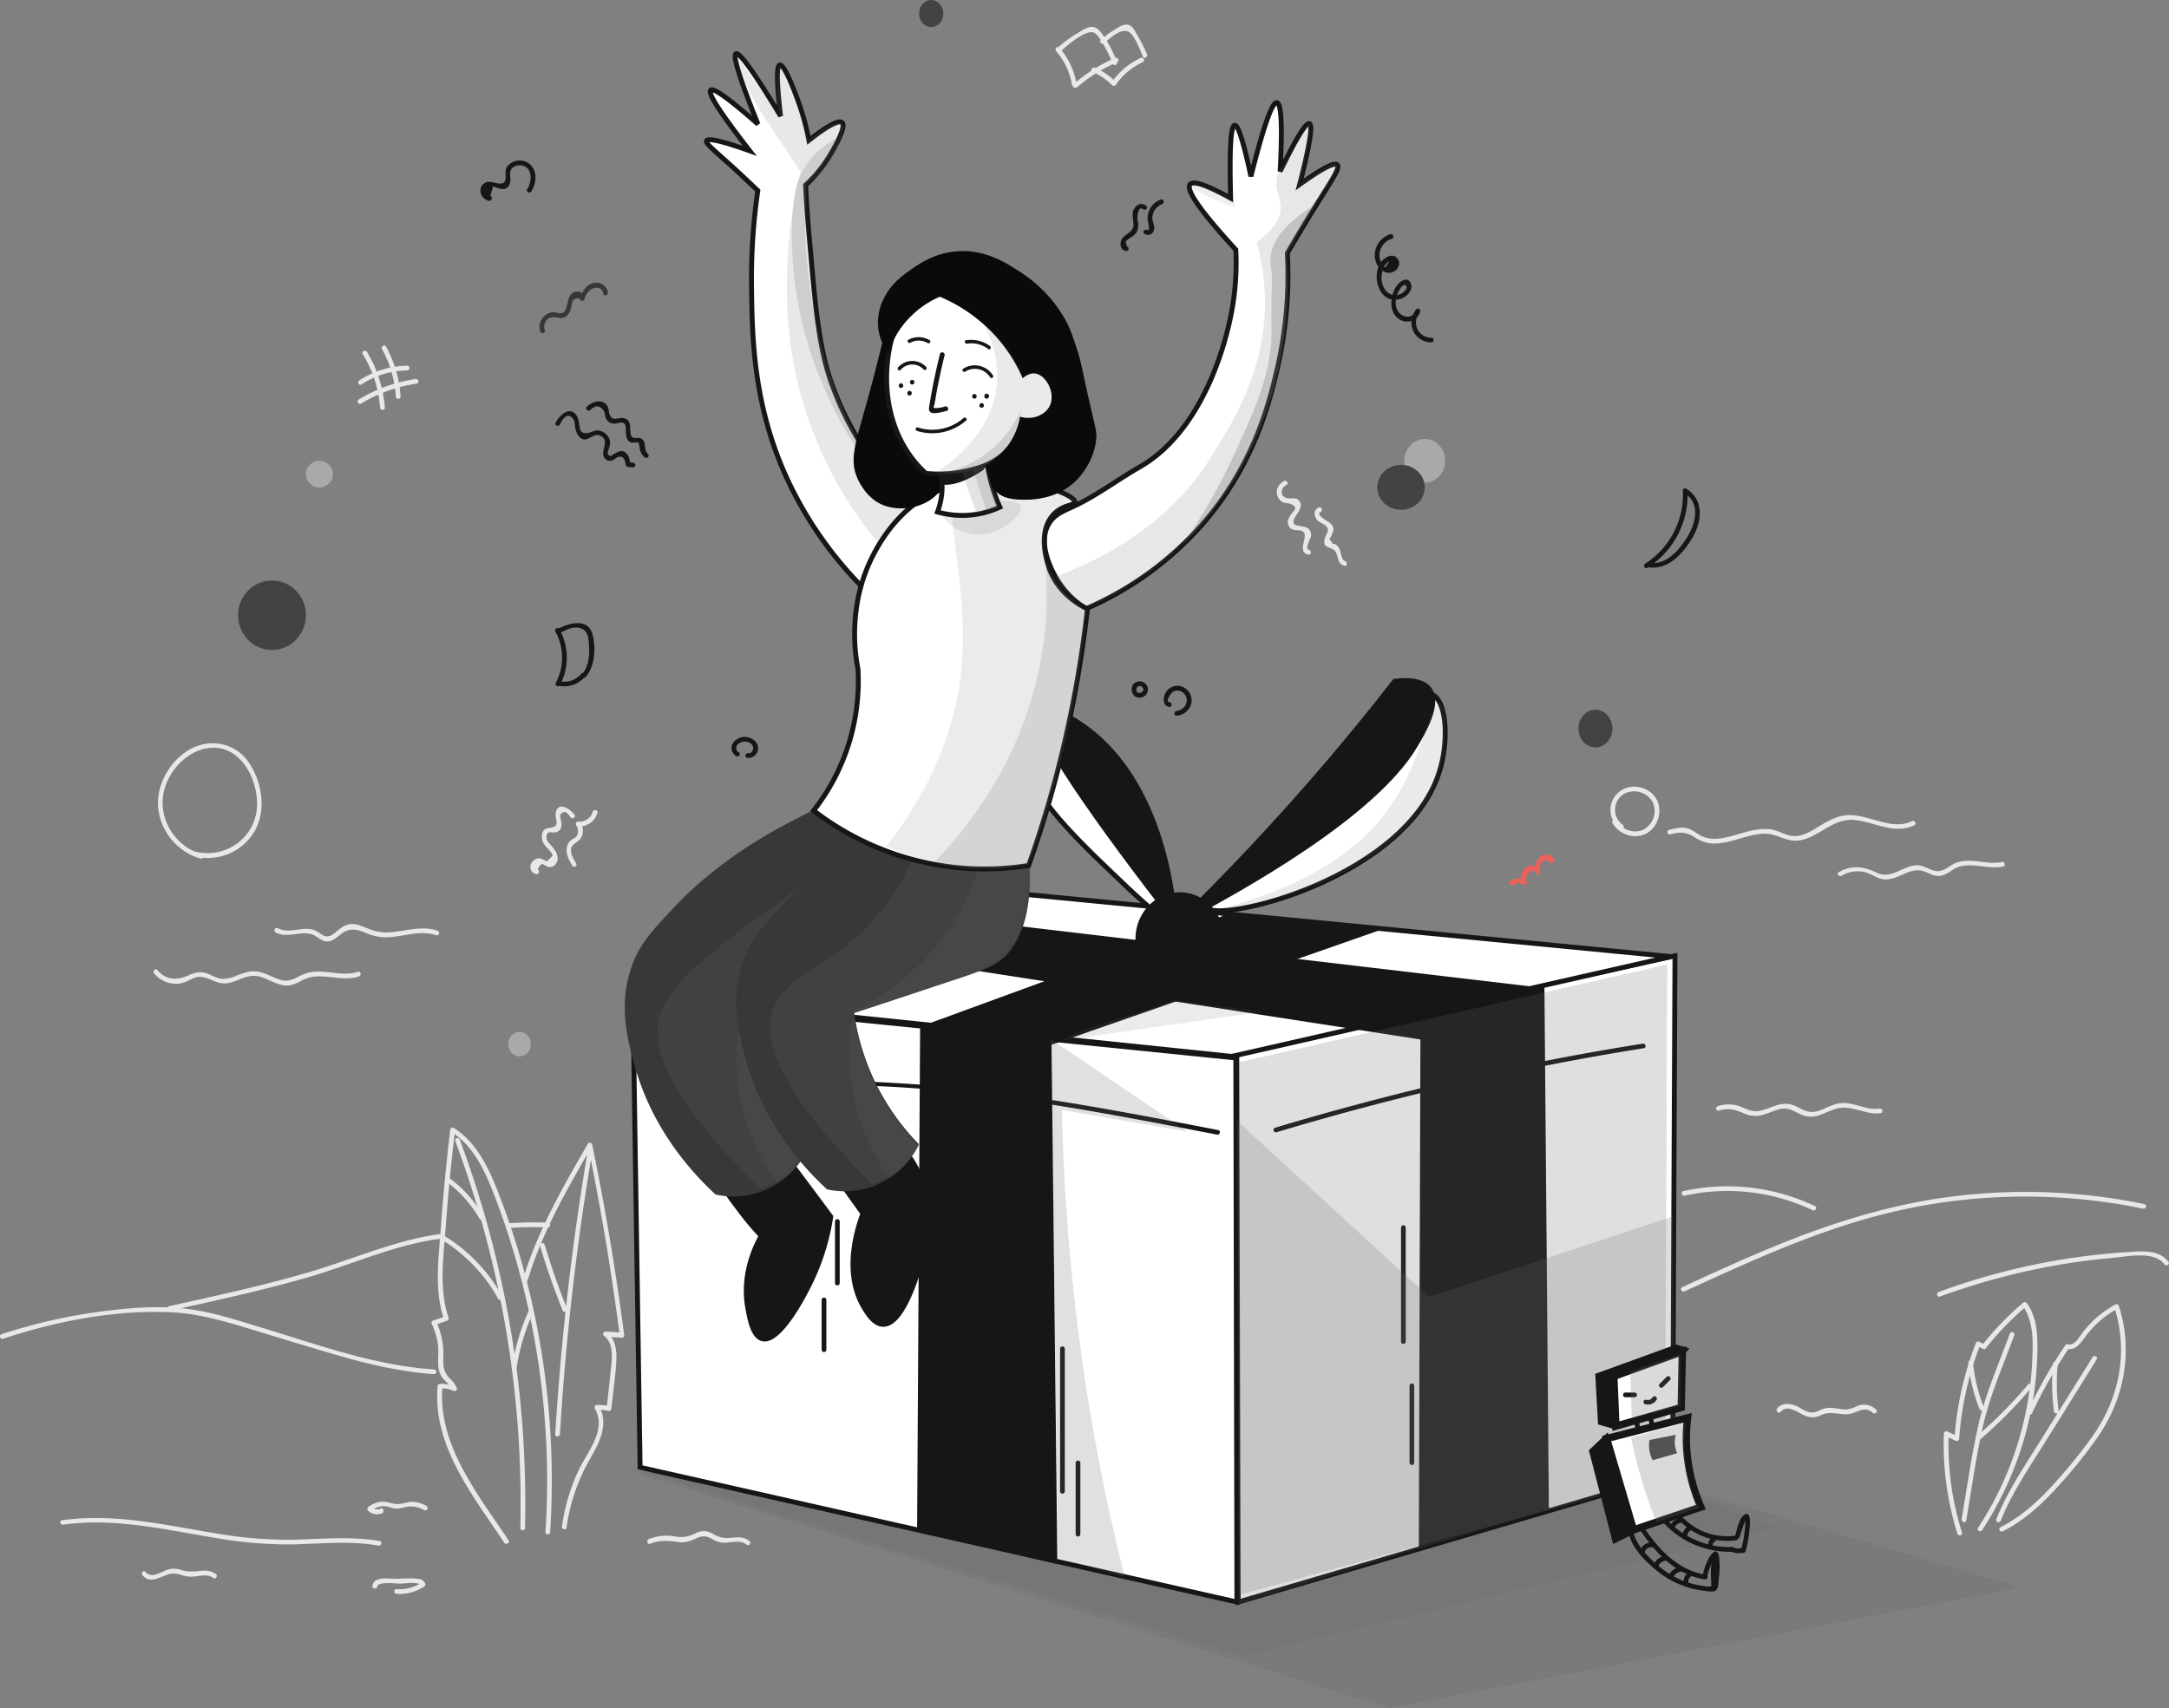 <svg xmlns="http://www.w3.org/2000/svg" width="886.91" height="698.569" viewBox="0 0 886.91 698.569">
  <rect x="0" y="0" width="886.91" height="698.569" fill="#808080" stroke="none"/>
  <g id="pixeltrue-giveaway" transform="translate(-203.863 -102)">
    <g id="background" transform="translate(301.194 102)">
      <g id="Group_2272" data-name="Group 2272" transform="translate(129.641 256.835)">
        <g id="Group_2271" data-name="Group 2271">
          <path id="Path_1321" data-name="Path 1321" d="M557.131,503.081a22.025,22.025,0,0,1,.193,20.953c-.578,1.093,1.093,2.057,1.671.964a24.072,24.072,0,0,0-.193-22.881c-.643-1.157-2.25-.129-1.671.964Z" transform="translate(-557.008 -501.608)" fill="#161616"/>
        </g>
      </g>
      <g id="Group_2274" data-name="Group 2274" transform="translate(130.718 254.84)">
        <g id="Group_2273" data-name="Group 2273">
          <path id="Path_1322" data-name="Path 1322" d="M560.108,502.294c2.185-1.093,4.756-2.442,7.263-1.864,3.728.771,3.856,3.792,4.113,6.877.257,4.113.064,8.484-2.635,11.826-.771.964.578,2.314,1.35,1.35,3.728-4.563,4.178-11.7,2.764-17.289-1.8-6.749-9.127-4.885-13.754-2.571-1.157.514-.193,2.185.9,1.671Z" transform="translate(-558.684 -498.504)" fill="#161616"/>
        </g>
      </g>
      <g id="Group_2276" data-name="Group 2276" transform="translate(131.227 275.201)">
        <g id="Group_2275" data-name="Group 2275">
          <path id="Path_1323" data-name="Path 1323" d="M560.391,535.593a10.885,10.885,0,0,0,9.576-3.728c.771-.964-.578-2.314-1.35-1.35a9.084,9.084,0,0,1-8.227,3.214c-1.221-.193-1.221,1.735,0,1.864Z" transform="translate(-559.475 -530.184)" fill="#161616"/>
        </g>
      </g>
      <g id="Group_2278" data-name="Group 2278" transform="translate(129.773 168.163)">
        <g id="Group_2277" data-name="Group 2277">
          <path id="Path_1324" data-name="Path 1324" d="M559,369.143c.836-1.607,3.149-5.977,5.72-1.928.45.643.45,2.442.578,3.085a7.517,7.517,0,0,0,1.671,3.792c3.214,3.342,5.463-2.121,8.805-.321,4.242,2.25-1.285,7.006,2.185,9.641a2.673,2.673,0,0,0,2.764.257c.643-.257,1.157-.836,1.8-1.157,2.378-1.028,3.214,1.093,3.406,2.957a.988.988,0,0,0,.964.964c.707.064,1.35.129,2.057.193,1.221.129,1.221-1.8,0-1.928-.707-.064-1.35-.129-2.057-.193l.964.964c-.193-1.735-.514-3.985-2.121-5.013-1.735-1.157-2.892-.129-4.5.643-.771.386-1.414,1.671-2.507.129-.386-.578.45-2.378.578-3.021a5.149,5.149,0,0,0,.064-2.957,5.584,5.584,0,0,0-3.535-3.471c-1.992-.707-2.956.129-4.756.643-1.607.45-3.214.321-3.792-1.414a11.4,11.4,0,0,1-.321-2.057,10.473,10.473,0,0,0-.835-3.085c-2.635-4.82-7.2-.771-8.805,2.507-.578.9,1.093,1.864,1.671.771Z" transform="translate(-557.213 -363.644)" fill="#161616"/>
        </g>
      </g>
      <g id="Group_2280" data-name="Group 2280" transform="translate(142.331 164.151)">
        <g id="Group_2279" data-name="Group 2279">
          <path id="Path_1325" data-name="Path 1325" d="M578.454,360.935c1.543-1.478,2.957-2.121,4.628-.707,1.35,1.157,1.093,1.543,1.478,3.085a4.346,4.346,0,0,0,1.285,2.378,3.947,3.947,0,0,0,3.278.707c1.157-.129,2.507-.9,3.471.321a4.94,4.94,0,0,1,.386,2.571c.064,1.928.064,4.242,2.25,4.949.643.193,1.35-.129,1.928.064.771-.321,1.093-.129,1.157.707a2.9,2.9,0,0,1,.321,1.671,6.216,6.216,0,0,0,2.057,3.6c.9.836,2.25-.514,1.35-1.35-1.928-1.8-.578-4.306-2.185-5.913-1.671-1.671-4.306.771-4.885-2.314-.45-2.378.45-5.592-2.7-6.427-2.25-.578-4.628,1.671-5.849-1.414-.514-1.285-.321-2.7-1.221-3.921-2.121-2.764-6.042-1.35-8.162.643-.9.836.514,2.25,1.414,1.35Z" transform="translate(-576.752 -357.402)" fill="#161616"/>
        </g>
      </g>
      <g id="Group_2282" data-name="Group 2282" transform="translate(378.526 280.456)">
        <g id="Group_2281" data-name="Group 2281">
          <path id="Path_1326" data-name="Path 1326" d="M946.53,545.07c-1.928-.193.964-3.985,1.543-4.306a3.728,3.728,0,0,1,4.5.835c2.507,2.7.386,6.684-3.021,7.07-1.221.129-1.221,2.057,0,1.928a6.725,6.725,0,0,0,5.977-5.013,6.143,6.143,0,0,0-3.6-6.813,5.527,5.527,0,0,0-6.748,2.185c-1.285,1.928-1.607,5.784,1.414,6.042,1.157.129,1.157-1.8-.064-1.928Z" transform="translate(-944.246 -538.36)" fill="#161616"/>
        </g>
      </g>
      <g id="Group_2284" data-name="Group 2284" transform="translate(365.406 278.545)">
        <g id="Group_2283" data-name="Group 2283">
          <path id="Path_1327" data-name="Path 1327" d="M926.254,540.087c-1.35-1.221.257-3.664,1.8-2.314,1.607,1.35-.578,3.214-2.057,2.121-.964-.771-1.928.9-.964,1.671a3.633,3.633,0,0,0,4.628-.514,3.374,3.374,0,1,0-5.142-4.37,3.617,3.617,0,0,0,.386,4.692c.9.9,2.314-.45,1.35-1.285Z" transform="translate(-923.833 -535.386)" fill="#161616"/>
        </g>
      </g>
      <g id="Group_2286" data-name="Group 2286" transform="translate(574.921 199.74)">
        <g id="Group_2285" data-name="Group 2285">
          <path id="Path_1328" data-name="Path 1328" d="M1265.681,413.691a33.494,33.494,0,0,1-15.425,29.886c-1.028.643-.064,2.314.964,1.671a35.416,35.416,0,0,0,16.389-31.557c-.064-1.221-1.992-1.221-1.928,0Z" transform="translate(-1249.816 -412.775)" fill="#161616"/>
        </g>
      </g>
      <g id="Group_2288" data-name="Group 2288" transform="translate(576.012 200.228)">
        <g id="Group_2287" data-name="Group 2287">
          <path id="Path_1329" data-name="Path 1329" d="M1267.573,415.376c6.17,4.5,3.663,12.662.257,18-3.214,5.077-8.42,11.119-15.1,10.091-1.221-.193-1.735,1.671-.514,1.864,8.034,1.157,14.14-5.592,17.867-11.89,3.728-6.234,5.142-14.847-1.542-19.731-1.028-.707-1.992.964-.964,1.671Z" transform="translate(-1251.514 -413.534)" fill="#161616"/>
        </g>
      </g>
      <g id="Group_2290" data-name="Group 2290" transform="translate(50.861 143.424)">
        <g id="Group_2289" data-name="Group 2289">
          <path id="Path_1330" data-name="Path 1330" d="M434.605,326.6a49.009,49.009,0,0,1,7.07,21.852c.129,1.221,2.057,1.221,1.928,0a51.342,51.342,0,0,0-7.327-22.816c-.707-1.093-2.378-.129-1.671.964Z" transform="translate(-434.434 -325.152)" fill="#e8e8e8"/>
        </g>
      </g>
      <g id="Group_2292" data-name="Group 2292" transform="translate(58.753 141.303)">
        <g id="Group_2291" data-name="Group 2291">
          <path id="Path_1331" data-name="Path 1331" d="M446.833,323.3a46.1,46.1,0,0,1,5.656,19.474c.064,1.221,1.992,1.221,1.928,0a48.736,48.736,0,0,0-5.913-20.438c-.578-1.093-2.25-.129-1.671.964Z" transform="translate(-446.713 -321.852)" fill="#e8e8e8"/>
        </g>
      </g>
      <g id="Group_2294" data-name="Group 2294" transform="translate(49.114 149.56)">
        <g id="Group_2293" data-name="Group 2293">
          <path id="Path_1332" data-name="Path 1332" d="M433.12,342.348a34.769,34.769,0,0,1,18.639-5.72.965.965,0,0,0,0-1.928,36.838,36.838,0,0,0-19.6,6.042c-1.028.643-.064,2.314.964,1.607Z" transform="translate(-431.716 -334.7)" fill="#e8e8e8"/>
        </g>
      </g>
      <g id="Group_2296" data-name="Group 2296" transform="translate(48.921 155.009)">
        <g id="Group_2295" data-name="Group 2295">
          <path id="Path_1333" data-name="Path 1333" d="M432.82,353.219a61.233,61.233,0,0,1,22.752-8.162c1.221-.193.707-2.057-.514-1.864a62.148,62.148,0,0,0-23.2,8.355c-1.028.643-.064,2.314.964,1.671Z" transform="translate(-431.416 -343.178)" fill="#e8e8e8"/>
        </g>
      </g>
      <g id="Group_2298" data-name="Group 2298" transform="translate(424.749 196.638)">
        <g id="Group_2297" data-name="Group 2297">
          <path id="Path_1334" data-name="Path 1334" d="M1019.144,408.046c-2.956,1.478-4.113,5.335-1.607,7.841,1.35,1.35,2.507.964,4.113,1.478,1.028.321,2.185.964,1.992,1.992-.128.707-.836,1.285-1.221,1.864a8.441,8.441,0,0,0-1.671,2.828,3.312,3.312,0,0,0,1.028,3.278c1.414,1.221,3.278.45,4.82,1.221,3.214,1.543-2.635,8.291,2.314,9.576a.967.967,0,0,0,.514-1.864c-2.057-.514.514-4.435.707-5.656a3.324,3.324,0,0,0-.9-2.956c-2.185-2.121-8.613.129-5.335-5.27,1.028-1.671,2.892-3.728,1.671-5.913a2.658,2.658,0,0,0-1.8-1.285c-.771-.129-1.992,0-2.764-.064-3.406-.193-3.792-3.985-.9-5.463,1.093-.45.129-2.121-.964-1.607Z" transform="translate(-1016.164 -407.949)" fill="#e8e8e8"/>
        </g>
      </g>
      <g id="Group_2300" data-name="Group 2300" transform="translate(440.243 207.464)">
        <g id="Group_2299" data-name="Group 2299">
          <path id="Path_1335" data-name="Path 1335" d="M1042.026,424.861c-2.121.836-2.185,3.149-.9,4.885.835,1.221,2.185,1.478,3.278,2.314,2.7,1.992.321,3.663-.129,5.977-.771,3.985,3.471,2.635,4.692,5.206,1.028,2.121.643,4.5,3.278,5.463,1.157.45,1.671-1.414.514-1.864-1.864-.643-1.607-4.178-2.635-5.592a5.5,5.5,0,0,0-1.221-1.221c-.257-.193-.643-.129-.836-.257-.45-.064-.771-.386-.9-1.028-.9-.578-1.028-1.157-.257-1.8.578-1.8,1.735-2.892.514-4.756a6.29,6.29,0,0,0-1.992-1.671c-.578-.386-4.756-2.957-2.828-3.728,1.093-.514.578-2.378-.578-1.928Z" transform="translate(-1040.272 -424.792)" fill="#e8e8e8"/>
        </g>
      </g>
      <g id="Group_2302" data-name="Group 2302" transform="translate(561.197 321.734)">
        <g id="Group_2301" data-name="Group 2301">
          <path id="Path_1336" data-name="Path 1336" d="M1233.436,618.148a7.56,7.56,0,0,1,1.157-12.919,8.722,8.722,0,0,1,11.119,3.664,8.626,8.626,0,0,1-3.535,11.119c-3.985,2.057-8.934.257-11.183-3.406-.643-1.028-2.314-.064-1.671.964,2.892,4.82,9.576,6.941,14.525,3.728,4.692-3.085,6.17-10.219,2.7-14.718-3.406-4.37-10.219-5.4-14.525-1.864a9.462,9.462,0,0,0,.514,15.168c.964.643,1.928-1.028.9-1.735Z" transform="translate(-1228.464 -602.585)" fill="#e8e8e8"/>
        </g>
      </g>
      <g id="Group_2304" data-name="Group 2304" transform="translate(119.547 329.889)">
        <g id="Group_2303" data-name="Group 2303">
          <path id="Path_1337" data-name="Path 1337" d="M544.322,641.192c.707-2.314,1.735-2.957,2.956-1.864.321.129.643.321.9.45a3.91,3.91,0,0,0,1.478.193,2.981,2.981,0,0,0,2.185-1.478c1.607-2.571-.193-5.077-1.8-7.07-.836-.964-2.378-2.25-2.185-3.728.257-2.828,1.928-1.671,3.342-1.864a2.953,2.953,0,0,0,2.442-1.478,4.283,4.283,0,0,0,.257-2.828,13.923,13.923,0,0,1-.257-1.607q-.675-2.025,1.928-2.507a7.645,7.645,0,0,1,2.121,2.185c.707,1.028,2.378.064,1.671-.964-1.735-2.442-6.877-5.784-7.713-.707-.386,2.571,1.992,5.27-1.8,5.913-1.864.321-3.149.321-3.728,2.507a5.585,5.585,0,0,0,1.285,4.949c.514.643,1.093,1.221,1.607,1.8a6.1,6.1,0,0,1,1.414,2.185c-.771.771-1.478,1.542-2.25,2.314-.578.129-2.057-1.093-2.892-1.157-3.728-.257-5.72,4.756-1.992,6.363,1.221.514,2.185-1.157,1.028-1.607Z" transform="translate(-541.303 -615.273)" fill="#e8e8e8"/>
        </g>
      </g>
      <g id="Group_2306" data-name="Group 2306" transform="translate(134.348 331.293)">
        <g id="Group_2305" data-name="Group 2305">
          <path id="Path_1338" data-name="Path 1338" d="M568.232,639.208c-1.028-1.671-2.635-4.242-1.928-6.363.514-1.607,2.7-2.314,3.664-3.6a5.7,5.7,0,0,0-.064-6.62c-.257.514-.578.964-.836,1.478a7.5,7.5,0,0,0,7.841-5.463c.386-1.221-1.478-1.671-1.864-.514a5.606,5.606,0,0,1-5.977,4.049.983.983,0,0,0-.836,1.478,4.023,4.023,0,0,1,.321,4.306c-.771,1.157-1.8,1.221-2.635,2.057a4.687,4.687,0,0,0-1.478,2.7c-.514,2.635.9,5.27,2.185,7.456.578,1.093,2.249.129,1.607-.964Z" transform="translate(-564.332 -617.457)" fill="#e8e8e8"/>
        </g>
      </g>
      <g id="Group_2308" data-name="Group 2308" transform="translate(334.271 19.243)">
        <g id="Group_2307" data-name="Group 2307">
          <path id="Path_1339" data-name="Path 1339" d="M875.654,133.649a27.713,27.713,0,0,1,6.427,13.561c.193,1.221,2.057.707,1.864-.514A30.078,30.078,0,0,0,877,132.236c-.836-.9-2.185.45-1.35,1.414Z" transform="translate(-875.391 -131.94)" fill="#e8e8e8"/>
        </g>
      </g>
      <g id="Group_2310" data-name="Group 2310" transform="translate(334.559 10.992)">
        <g id="Group_2309" data-name="Group 2309">
          <path id="Path_1340" data-name="Path 1340" d="M877.485,129.256c2.185-1.992,10.926-9.834,14.14-7.584,1.607,1.157,3.021,3.792,4.049,5.527a39.071,39.071,0,0,1,3.149,6.877c.386,1.157,2.249.643,1.864-.514a43.16,43.16,0,0,0-4.178-8.677c-1.093-1.735-2.764-4.692-4.756-5.527-2.25-.964-5.013,1.028-6.877,2.121a50.174,50.174,0,0,0-8.741,6.427c-.9.836.45,2.185,1.35,1.35Z" transform="translate(-875.838 -119.102)" fill="#e8e8e8"/>
        </g>
      </g>
      <g id="Group_2312" data-name="Group 2312" transform="translate(341.337 23.619)">
        <g id="Group_2311" data-name="Group 2311">
          <path id="Path_1341" data-name="Path 1341" d="M888.065,150.865a66.746,66.746,0,0,1,16.518-10.348c1.157-.514.129-2.185-.964-1.671a68.25,68.25,0,0,0-16.9,10.669c-.964.771.386,2.121,1.35,1.35Z" transform="translate(-886.384 -138.749)" fill="#e8e8e8"/>
        </g>
      </g>
      <g id="Group_2314" data-name="Group 2314" transform="translate(352.528 10.052)">
        <g id="Group_2313" data-name="Group 2313">
          <path id="Path_1342" data-name="Path 1342" d="M905.47,125.2c2.442-2.057,7.905-7.263,10.926-3.856,2.185,2.442,3.6,6.427,4.885,9.384.514,1.157,2.185.129,1.671-.964a71.323,71.323,0,0,0-4.049-7.97c-.771-1.35-1.735-3.406-3.342-3.985-1.864-.643-3.856.707-5.335,1.607a45.81,45.81,0,0,0-6.106,4.37c-.964.9.45,2.249,1.35,1.414Z" transform="translate(-903.797 -117.639)" fill="#e8e8e8"/>
        </g>
      </g>
      <g id="Group_2316" data-name="Group 2316" transform="translate(348.925 23.619)">
        <g id="Group_2315" data-name="Group 2315">
          <path id="Path_1343" data-name="Path 1343" d="M898.711,144.5a27.078,27.078,0,0,1,7.97,5.463,1.016,1.016,0,0,0,1.543-.193,27.638,27.638,0,0,1,11.055-9.255c1.157-.514.129-2.185-.964-1.671a29.34,29.34,0,0,0-11.762,9.9l1.542-.193a27.62,27.62,0,0,0-8.355-5.72c-1.221-.45-2.185,1.157-1.028,1.671Z" transform="translate(-898.191 -138.749)" fill="#e8e8e8"/>
        </g>
      </g>
      <g id="Group_2318" data-name="Group 2318" transform="translate(360.852 83.425)">
        <g id="Group_2317" data-name="Group 2317">
          <path id="Path_1344" data-name="Path 1344" d="M919.352,249.218c-.129-.707-.321-1.414-.45-2.121a8.212,8.212,0,0,1,1.864-1.478,13.769,13.769,0,0,0,1.221-.836,5.54,5.54,0,0,0,1.671-2.185,7.04,7.04,0,0,0,.193-3.471c-.064-.386-.129-.836-.193-1.221-.064-.45.193-5.656,2.249-3.985.964.771,2.314-.578,1.35-1.35a2.9,2.9,0,0,0-4.178.257c-2.185,2.121-1.157,4.628-1.028,7.2.193,3.856-4.82,4.049-5.27,7.584-.193,1.607.45,3.085,2.121,3.406,1.157.257,1.671-1.607.45-1.8Z" transform="translate(-916.749 -231.8)" fill="#161616"/>
        </g>
      </g>
      <g id="Group_2320" data-name="Group 2320" transform="translate(370.196 81.556)">
        <g id="Group_2319" data-name="Group 2319">
          <path id="Path_1345" data-name="Path 1345" d="M931.616,242.844a2.505,2.505,0,0,0,4.049-1.671c.321-1.735-.836-3.342-.707-5.077a6.248,6.248,0,0,1,3.985-5.27c1.157-.45.643-2.314-.514-1.864a7.769,7.769,0,0,0-4.692,4.306,7.522,7.522,0,0,0-.707,3.149,10.54,10.54,0,0,0,.129,1.478s.964,4.435-.129,3.535c-1.028-.707-2.378.643-1.414,1.414Z" transform="translate(-931.285 -228.892)" fill="#161616"/>
        </g>
      </g>
      <g id="Group_2322" data-name="Group 2322" transform="translate(201.803 301.398)">
        <g id="Group_2321" data-name="Group 2321">
          <path id="Path_1346" data-name="Path 1346" d="M672.186,577.15a1.984,1.984,0,0,1-.45-3.085,4.136,4.136,0,0,1,3.6-1.157,3.457,3.457,0,0,1,2.635,1.735c.514,1.157-.257,3.149-1.8,2.956-1.221-.193-1.735,1.671-.514,1.864a3.879,3.879,0,0,0,4.435-3.406c.386-2.378-1.542-4.306-3.728-4.885a5.9,5.9,0,0,0-6.427,2.121,3.824,3.824,0,0,0,1.35,5.527.95.95,0,0,0,.9-1.671Z" transform="translate(-669.284 -570.943)" fill="#161616"/>
        </g>
      </g>
      <g id="Group_2324" data-name="Group 2324" transform="translate(99.1 65.662)">
        <g id="Group_2323" data-name="Group 2323">
          <path id="Path_1347" data-name="Path 1347" d="M513.545,218.648c.386-1.285.771-2.635,1.093-3.921l1.157.386a14.471,14.471,0,0,1,1.542.514,4.452,4.452,0,0,0,2.25.064c1.671-.578,2.185-2.185,2.185-3.792s-.578-3.342.707-4.628a4.613,4.613,0,0,1,4.113-1.093c4.435,1.028,3.985,6.62,2.057,9.641-.643,1.028,1.028,1.992,1.671.964,2.121-3.406,2.635-8.548-.836-11.312a6.525,6.525,0,0,0-8.934,1.028c-1.35,1.8-.45,3.406-.836,5.463-.643,3.406-5.463.257-7.648,1.028-4.113,1.478-2.892,6.684.771,7.648,1.35.193,1.864-1.671.707-1.992Z" transform="translate(-509.489 -204.164)" fill="#161616"/>
        </g>
      </g>
      <g id="Group_2326" data-name="Group 2326" transform="translate(519.775 349.538)">
        <g id="Group_2325" data-name="Group 2325" transform="translate(0)">
          <path id="Path_1348" data-name="Path 1348" d="M1165.42,658.349a3.857,3.857,0,0,1,4.435-.257.976.976,0,0,0,1.414-1.093,2.378,2.378,0,0,1,.514-3.085c.45-1.992,1.478-2.121,3.021-.45.45.9,1.735.386,1.8-.514a17.309,17.309,0,0,1,.193-2.571c.193-2.057,1.543-2.571,3.921-1.607.514,1.157,2.121.129,1.671-.964a3.488,3.488,0,0,0-4.628-1.671c-2.7,1.093-3.021,4.306-3.085,6.813.578-.193,1.221-.321,1.8-.514a3.75,3.75,0,0,0-5.142-1.671c-2.442,1.285-2.571,4.306-1.928,6.684.45-.386.964-.707,1.414-1.093a6.129,6.129,0,0,0-6.363.257c-1.028.707-.064,2.378.964,1.735Z" transform="translate(-1164.016 -645.844)" fill="#ec615b"/>
        </g>
      </g>
      <g id="Group_2328" data-name="Group 2328" transform="translate(464.816 95.728)">
        <g id="Group_2327" data-name="Group 2327" transform="translate(0 0)">
          <path id="Path_1349" data-name="Path 1349" d="M1084.929,250.979a8.985,8.985,0,0,0-6.363,7.648c-.45,3.471,1.607,7.777,5.463,8.163,2.828.257,5.656-2.957,3.921-5.592-1.864-2.892-5.463-.771-6.941,1.285-4.178,5.977-.45,17.675,8.162,14.911,2.378-.771,5.335-3.663,3.985-6.427-1.671-3.406-5.4.257-6.363,2.185-1.992,3.985-2.507,9.705,1.607,12.533a5.615,5.615,0,0,0,8.677-3.021c.257-.836-.964-1.735-1.607-.964-4.435,5.592-1.028,13.3,6.17,13.561,1.221.064,1.221-1.864,0-1.928a6.208,6.208,0,0,1-4.82-10.219c-.514-.321-1.093-.643-1.607-.964-.964,3.664-5.463,3.085-7.2.386-1.542-2.507-1.028-5.913.385-8.42.321-.643,2.057-3.663,3.085-1.735.514,1.028-1.414,2.507-2.057,2.892a5.154,5.154,0,0,1-6.17-.9,8.443,8.443,0,0,1-1.928-6.491,9.97,9.97,0,0,1,.964-3.663c.257-.386.578-.771.836-1.157,1.607-1.543,1.542-1.093-.257,1.414-1.285.129-2.378-3.406-2.442-4.242a7.706,7.706,0,0,1,.257-2.442,6.883,6.883,0,0,1,4.756-4.885,1,1,0,0,0-.514-1.928Z" transform="translate(-1078.505 -250.942)" fill="#161616"/>
        </g>
      </g>
      <g id="Group_2330" data-name="Group 2330" transform="translate(123.285 115.634)">
        <g id="Group_2329" data-name="Group 2329" transform="translate(0 0)">
          <path id="Path_1350" data-name="Path 1350" d="M549.292,301.315a4,4,0,0,1,.9-4.242c1.285-1.35,2.828-1.157,4.435-.9a4.145,4.145,0,0,0,3.149-.321,5.288,5.288,0,0,0,1.8-2.314,10.988,10.988,0,0,0,.578-1.928c.064-.45.193-.9.257-1.285.129-1.543,1.221-2.185,3.214-1.928-.064,1.157,1.543,1.221,1.864.257A7.3,7.3,0,0,1,568,284.733c1.992-1.35,4.82-1.093,5.206,1.671.193,1.221,1.992.707,1.864-.514a4.771,4.771,0,0,0-5.527-3.921c-3.214.45-4.949,3.471-5.849,6.234.643.064,1.285.193,1.864.257a2.907,2.907,0,0,0-3.535-2.892c-3.021.386-3.149,3.792-3.792,6.042-.45,1.607-.836,2.828-3.085,2.764-.643,0-1.414-.45-2.121-.45a5.877,5.877,0,0,0-3.406,1.157,6.1,6.1,0,0,0-2.185,6.813c.385,1.093,2.249.643,1.864-.578Z" transform="translate(-547.119 -281.914)" fill="#383838"/>
        </g>
      </g>
      <ellipse id="Ellipse_1362" data-name="Ellipse 1362" cx="8.355" cy="8.934" rx="8.355" ry="8.934" transform="translate(476.896 179.511)" fill="#a9a9aa"/>
      <ellipse id="Ellipse_1363" data-name="Ellipse 1363" cx="5.527" cy="5.463" rx="5.527" ry="5.463" transform="translate(27.765 188.445)" fill="#a9a9aa"/>
      <ellipse id="Ellipse_1364" data-name="Ellipse 1364" cx="4.628" cy="5.013" rx="4.628" ry="5.013" transform="translate(110.483 422.008)" fill="#a9a9aa"/>
      <ellipse id="Ellipse_1365" data-name="Ellipse 1365" cx="9.705" cy="9.191" rx="9.705" ry="9.191" transform="translate(465.841 190.116)" fill="#444343"/>
      <ellipse id="Ellipse_1366" data-name="Ellipse 1366" cx="4.949" cy="5.527" rx="4.949" ry="5.527" transform="translate(278.489)" fill="#444343"/>
      <ellipse id="Ellipse_1367" data-name="Ellipse 1367" cx="6.941" cy="7.713" rx="6.941" ry="7.713" transform="translate(548.109 290.251)" fill="#444343"/>
      <ellipse id="Ellipse_1368" data-name="Ellipse 1368" cx="13.883" cy="14.204" rx="13.883" ry="14.204" transform="translate(0 237.42)" fill="#444343"/>
    </g>
    <g id="background_grey" transform="translate(203.863 405.98)">
      <g id="Group_2332" data-name="Group 2332" transform="translate(176.468 157.139)">
        <g id="Group_2331" data-name="Group 2331">
          <path id="Path_1351" data-name="Path 1351" d="M509.9,988.261c-12.469-18.767-29.179-39.206-26.994-63.115l-.964.964a12.077,12.077,0,0,1,5.4,1.028c.707.321,1.735-.193,1.414-1.093-.643-1.8-1.8-2.828-3.085-4.178-2.378-2.507-2.571-5.077-2.442-8.355a31.443,31.443,0,0,0-2.892-14.718c-.193.45-.386.964-.578,1.414l5.013-1.735a.948.948,0,0,0,.643-1.157c-4.113-11.955-2.057-25.387-1.157-37.663q1.446-19.667,3.792-39.206c-.514.257-.964.578-1.478.836,8.612,5.527,13.24,14.975,16.839,24.166a310.994,310.994,0,0,1,10.6,32.007,325.961,325.961,0,0,1,10.99,107.462c-.064,1.221,1.864,1.221,1.928,0,3.021-47.561-4.242-96.086-21.852-140.434-3.792-9.576-8.677-19.153-17.546-24.873-.707-.45-1.35.129-1.478.836q-2.41,20.246-3.856,40.491c-.9,12.147-2.7,25.13,1.285,36.892.193-.386.45-.771.643-1.157l-5.013,1.735a.978.978,0,0,0-.578,1.414,28.562,28.562,0,0,1,2.571,8.934c.257,2.635-.129,5.206.064,7.841a9.385,9.385,0,0,0,1.543,5.013c1.285,1.8,3.342,2.956,4.113,5.077.45-.386.964-.707,1.414-1.093a14.471,14.471,0,0,0-6.363-1.285.988.988,0,0,0-.964.964c-2.185,24.295,14.654,45.054,27.315,64.079.707.9,2.378-.064,1.671-1.093Z" transform="translate(-478.429 -819.453)" fill="#e8e8e8"/>
        </g>
      </g>
      <g id="Group_2334" data-name="Group 2334" transform="translate(186.103 161.466)">
        <g id="Group_2333" data-name="Group 2333">
          <path id="Path_1352" data-name="Path 1352" d="M493.471,827.352a424.568,424.568,0,0,1,25.966,122.695c.707,11.826.9,23.716.643,35.607a.965.965,0,0,0,1.928,0,427.94,427.94,0,0,0-15.489-124.366c-3.214-11.633-7.006-23.138-11.183-34.45-.386-1.157-2.25-.643-1.864.514Z" transform="translate(-493.419 -826.185)" fill="#e8e8e8"/>
        </g>
      </g>
      <g id="Group_2336" data-name="Group 2336" transform="translate(180.509 201.436)">
        <g id="Group_2335" data-name="Group 2335">
          <path id="Path_1353" data-name="Path 1353" d="M485.156,890.191A65.483,65.483,0,0,1,507.908,914.1c.578,1.093,2.25.129,1.671-.964A67.317,67.317,0,0,0,486.12,888.52c-1.028-.643-1.992,1.028-.964,1.671Z" transform="translate(-484.716 -888.375)" fill="#e8e8e8"/>
        </g>
      </g>
      <g id="Group_2338" data-name="Group 2338" transform="translate(182.478 177.694)">
        <g id="Group_2337" data-name="Group 2337">
          <path id="Path_1354" data-name="Path 1354" d="M488.178,853.276a50.207,50.207,0,0,1,13.176,14.847.965.965,0,0,0,1.671-.964A52.722,52.722,0,0,0,489.142,851.6c-.964-.707-1.928.964-.964,1.671Z" transform="translate(-487.779 -851.434)" fill="#e8e8e8"/>
        </g>
      </g>
      <g id="Group_2340" data-name="Group 2340" transform="translate(209.279 231.537)">
        <g id="Group_2339" data-name="Group 2339">
          <path id="Path_1355" data-name="Path 1355" d="M531.356,959.755a85,85,0,0,1,6.749-23.074c.514-1.093-1.157-2.121-1.671-.964a88.2,88.2,0,0,0-6.941,23.588c-.193,1.157,1.671,1.671,1.864.45Z" transform="translate(-529.478 -935.208)" fill="#e8e8e8"/>
        </g>
      </g>
      <g id="Group_2342" data-name="Group 2342" transform="translate(213.832 163.357)">
        <g id="Group_2341" data-name="Group 2341">
          <path id="Path_1356" data-name="Path 1356" d="M538.515,885.347c5.913-19.6,16.132-37.342,26.351-54.952a16.131,16.131,0,0,1-1.735-.257q7.905,38.563,12.983,77.576l.964-.964-6.749-.386c-.771-.064-1.35,1.157-.707,1.671,3.856,2.956,3.471,8.1,3.021,12.469-.578,5.785-1.221,11.5-1.864,17.289a14.816,14.816,0,0,1,1.221-.9,23.459,23.459,0,0,0-5.206-.514,1,1,0,0,0-.836,1.478c4.949,8.484-2.764,17.353-6.363,24.68a79.008,79.008,0,0,0-7.07,23.523c-.193,1.221,1.671,1.735,1.864.514a77.2,77.2,0,0,1,9.512-27.958c3.728-6.556,8.034-14.333,3.728-21.724-.257.514-.578.964-.836,1.478a16.4,16.4,0,0,1,4.692.45.976.976,0,0,0,1.221-.9c.707-6.62,1.735-13.24,2.057-19.86.193-4.113-.386-8.548-3.792-11.247-.257.578-.45,1.093-.707,1.671l6.749.386c.45,0,1.028-.45.964-.964-3.406-26.159-7.777-52.253-13.111-78.09a.968.968,0,0,0-1.735-.257c-10.283,17.739-20.567,35.671-26.544,55.4-.257,1.028,1.607,1.543,1.928.386Z" transform="translate(-536.562 -829.127)" fill="#e8e8e8"/>
        </g>
      </g>
      <g id="Group_2344" data-name="Group 2344" transform="translate(227.03 166.047)">
        <g id="Group_2343" data-name="Group 2343">
          <path id="Path_1357" data-name="Path 1357" d="M570.4,834.012a1093.664,1093.664,0,0,0-13.3,115.818c-.064,1.221,1.864,1.221,1.928,0a1085.765,1085.765,0,0,1,13.176-115.3c.257-1.221-1.607-1.735-1.8-.514Z" transform="translate(-557.098 -833.314)" fill="#e8e8e8"/>
        </g>
      </g>
      <g id="Group_2346" data-name="Group 2346" transform="translate(220.809 204.418)">
        <g id="Group_2345" data-name="Group 2345">
          <path id="Path_1358" data-name="Path 1358" d="M547.471,894.226c2.635,8.934,5.72,17.675,9.191,26.287.45,1.157,2.314.643,1.864-.514-3.471-8.612-6.491-17.418-9.191-26.287a.967.967,0,0,0-1.864.514Z" transform="translate(-547.419 -893.014)" fill="#e8e8e8"/>
        </g>
      </g>
      <g id="Group_2348" data-name="Group 2348" transform="translate(0 230.641)">
        <g id="Group_2347" data-name="Group 2347">
          <path id="Path_1359" data-name="Path 1359" d="M205.044,946.724c22.045-7.263,46.211-12.019,69.478-10.8,12.083.643,23.588,4.37,35.028,7.841,11.119,3.342,22.238,6.813,33.421,10.026,12.6,3.6,25.323,6.491,38.37,7.391,1.221.064,1.221-1.864,0-1.928-24.038-1.543-47.24-10.026-70.12-16.968-10.862-3.278-21.66-6.941-33.036-8.034-11.7-1.093-23.588,0-35.157,1.607a225.529,225.529,0,0,0-38.563,9c-1.093.386-.578,2.25.578,1.864Z" transform="translate(-203.863 -933.815)" fill="#e8e8e8"/>
        </g>
      </g>
      <g id="Group_2350" data-name="Group 2350" transform="translate(68.56 200.611)">
        <g id="Group_2349" data-name="Group 2349">
          <path id="Path_1360" data-name="Path 1360" d="M311.734,918.461c18.767-4.113,37.6-8.227,56.109-13.561,18.189-5.27,35.928-13.561,54.888-15.875,1.221-.129,1.221-2.057,0-1.928-18.7,2.314-36.185,10.348-54.181,15.618-18.832,5.527-38.049,9.705-57.266,13.947-1.285.193-.771,2.057.45,1.8Z" transform="translate(-310.535 -887.091)" fill="#e8e8e8"/>
        </g>
      </g>
      <g id="Group_2352" data-name="Group 2352" transform="translate(207.67 195.945)">
        <g id="Group_2351" data-name="Group 2351">
          <path id="Path_1361" data-name="Path 1361" d="M527.891,882.061c5.142-.321,10.348-.386,15.489-.193,1.221.064,1.221-1.864,0-1.928-5.206-.193-10.348-.129-15.489.193-1.221.128-1.221,2.057,0,1.928Z" transform="translate(-526.975 -879.831)" fill="#e8e8e8"/>
        </g>
      </g>
      <g id="Group_2354" data-name="Group 2354" transform="translate(24.649 316.846)">
        <g id="Group_2353" data-name="Group 2353">
          <path id="Path_1362" data-name="Path 1362" d="M243.426,1070.678c21.6-3.085,43,2.378,64.207,5.72a166.9,166.9,0,0,0,30.465,2.314c11.44-.321,22.881-1.478,34.193.514,1.221.193,1.735-1.671.514-1.864-11.119-1.928-22.238-.964-33.486-.578a172.454,172.454,0,0,1-33.55-2.571c-20.824-3.406-41.712-8.355-62.858-5.335-1.221.129-.707,1.993.514,1.8Z" transform="translate(-242.214 -1067.941)" fill="#e8e8e8"/>
        </g>
      </g>
      <g id="Group_2356" data-name="Group 2356" transform="translate(152.278 341.54)">
        <g id="Group_2355" data-name="Group 2355">
          <path id="Path_1363" data-name="Path 1363" d="M442.789,1109.6c.257-1.992,7.905-1.093,9.255-1.093,1.671,0,7.841-.964,8.677.835a10.259,10.259,0,0,0,.321-1.35,16.164,16.164,0,0,1-10.412,2.764c-1.221-.064-1.221,1.864,0,1.928a18.332,18.332,0,0,0,11.376-3.021,1.013,1.013,0,0,0,.321-1.35,3.177,3.177,0,0,0-2.828-1.735c-3.021-.45-6.363-.064-9.384-.064-2.892,0-8.87-1.093-9.319,3.021-.129,1.285,1.864,1.285,1.992.064Z" transform="translate(-440.791 -1106.361)" fill="#e8e8e8"/>
        </g>
      </g>
      <g id="Group_2358" data-name="Group 2358" transform="translate(150.2 310.171)">
        <g id="Group_2357" data-name="Group 2357">
          <path id="Path_1364" data-name="Path 1364" d="M443.048,1060.348a3.286,3.286,0,0,1-3.792-.578l-.193,1.542a8.643,8.643,0,0,1,5.527-1.928c1.671.064,3.149.964,4.82,1.028,1.543.064,2.956-.578,4.5-.771a10.373,10.373,0,0,1,6.877,1.35.965.965,0,0,0,.964-1.671,11.868,11.868,0,0,0-5.077-1.671c-2.635-.257-5.077,1.157-7.584.836-2.057-.257-3.728-1.093-5.913-.9a10.127,10.127,0,0,0-5.142,2.121,1.011,1.011,0,0,0-.193,1.542,5.4,5.4,0,0,0,5.656,1.093c1.221-.514.707-2.378-.45-1.992Z" transform="translate(-437.558 -1057.556)" fill="#e8e8e8"/>
        </g>
      </g>
      <g id="Group_2360" data-name="Group 2360" transform="translate(57.997 337.572)">
        <g id="Group_2359" data-name="Group 2359">
          <path id="Path_1365" data-name="Path 1365" d="M294.357,1102.831c3.278,4.049,7.648.257,11.312-.514,3.021-.643,5.4,1.157,8.355,1.157,3.149,0,6.556-1.478,9.319.514,1.028.707,1.992-.964.964-1.671a7.919,7.919,0,0,0-5.527-1.285c-3.085.257-5.527.643-8.612-.321a8.508,8.508,0,0,0-6.042.064c-2.571.964-6.234,3.535-8.548.707-.643-.964-2.057.45-1.221,1.35Z" transform="translate(-294.1 -1100.187)" fill="#e8e8e8"/>
        </g>
      </g>
      <g id="Group_2362" data-name="Group 2362" transform="translate(264.685 322.155)">
        <g id="Group_2361" data-name="Group 2361">
          <path id="Path_1366" data-name="Path 1366" d="M616.852,1081.406c4.242-1.671,7.648-1.157,12.083-.643,2.764.321,4.692-.643,7.134-1.735,2.571-1.157,4.306-.578,6.62.707a9.771,9.771,0,0,0,2.957,1.157c3.278.643,7.713-1.542,10.476.836.964.836,2.314-.578,1.35-1.35-2.442-2.057-5.077-1.607-8.1-1.35a10.556,10.556,0,0,1-6.556-1.478,8.2,8.2,0,0,0-3.985-1.35,9.9,9.9,0,0,0-3.792,1.093,11.8,11.8,0,0,1-7.841,1.157,20.2,20.2,0,0,0-10.862,1.028c-1.157.514-.643,2.378.514,1.928Z" transform="translate(-615.685 -1076.2)" fill="#e8e8e8"/>
        </g>
      </g>
      <g id="Group_2364" data-name="Group 2364" transform="translate(687.358 183.483)">
        <g id="Group_2363" data-name="Group 2363">
          <path id="Path_1367" data-name="Path 1367" d="M1274.785,901.1c22.817-10.476,45.761-21.017,69.8-28.344a237.3,237.3,0,0,1,117.682-5.463c1.221.257,1.735-1.607.514-1.864a239.633,239.633,0,0,0-76.612-3.342c-25.323,2.956-49.553,10.412-73.141,19.988-13.24,5.4-26.287,11.376-39.27,17.353-1.028.514-.064,2.185,1.028,1.671Z" transform="translate(-1273.319 -860.442)" fill="#e8e8e8"/>
        </g>
      </g>
      <g id="Group_2366" data-name="Group 2366" transform="translate(792.099 207.827)">
        <g id="Group_2365" data-name="Group 2365">
          <path id="Path_1368" data-name="Path 1368" d="M1437.452,916.753a280.61,280.61,0,0,1,46.211-12.533c8.1-1.478,16.2-2.507,24.423-3.278,5.913-.514,16.9-3.021,21.146,2.635.707.964,2.442,0,1.671-.964-3.664-4.885-10.026-4.435-15.554-4.113-8.741.514-17.546,1.478-26.223,2.828a275.749,275.749,0,0,0-52.189,13.561c-1.157.45-.643,2.314.514,1.864Z" transform="translate(-1436.285 -898.319)" fill="#e8e8e8"/>
        </g>
      </g>
      <g id="Group_2368" data-name="Group 2368" transform="translate(687.676 181.192)">
        <g id="Group_2367" data-name="Group 2367">
          <path id="Path_1369" data-name="Path 1369" d="M1275.026,860.684a81.118,81.118,0,0,1,52.317,5.977c1.093.514,2.121-1.157.964-1.671a83.494,83.494,0,0,0-53.8-6.17c-1.221.257-.707,2.121.514,1.864Z" transform="translate(-1273.814 -856.876)" fill="#e8e8e8"/>
        </g>
      </g>
      <g id="Group_2370" data-name="Group 2370" transform="translate(726.482 270.2)">
        <g id="Group_2369" data-name="Group 2369">
          <path id="Path_1370" data-name="Path 1370" d="M1335.868,998.6c2.764-3.278,7.134.45,10.026,1.607a7.578,7.578,0,0,0,6.556-.321c3.728-1.671,6.749-.193,10.476-.321,3.856-.129,7.006-3.792,10.541-.578.9.836,2.314-.514,1.35-1.35a7.118,7.118,0,0,0-7.713-1.414,13.754,13.754,0,0,1-4.242,1.414,26.14,26.14,0,0,1-3.856-.386,15.645,15.645,0,0,0-4.563-.193c-2.442.45-4.37,2.378-7.07,1.671-1.928-.514-3.535-1.864-5.4-2.635-2.635-1.028-5.656-1.221-7.584,1.093-.707,1.028.643,2.378,1.478,1.414Z" transform="translate(-1334.192 -995.364)" fill="#e8e8e8"/>
        </g>
      </g>
      <g id="Group_2372" data-name="Group 2372" transform="translate(794.789 228.557)">
        <g id="Group_2371" data-name="Group 2371">
          <path id="Path_1371" data-name="Path 1371" d="M1447.945,1024.812a119.976,119.976,0,0,1-5.463-40.491c-.514.257-.964.578-1.478.836,1.414.707,2.892,1.414,4.306,2.121a1,1,0,0,0,1.478-.836,130.684,130.684,0,0,1,8.677-38.563c-.45.193-.964.386-1.414.578.771.386,1.543.771,2.378,1.221a.969.969,0,0,0,1.157-.129,121.411,121.411,0,0,1,16.711-17.289l-1.543-.193c4.563,6.363,4.242,14.718,3.921,22.174a136.025,136.025,0,0,1-22.174,68.642c-.707,1.028.964,1.992,1.671.964a138.327,138.327,0,0,0,22.559-71.277c.193-7.327.257-15.3-4.242-21.531a1.011,1.011,0,0,0-1.543-.193,118.119,118.119,0,0,0-16.711,17.289,7.089,7.089,0,0,1,1.157-.129c-.771-.386-1.543-.771-2.378-1.221a.994.994,0,0,0-1.414.578,133.629,133.629,0,0,0-8.741,39.077c.514-.257.964-.578,1.478-.836-1.414-.707-2.892-1.414-4.306-2.121a1.009,1.009,0,0,0-1.478.836,121.017,121.017,0,0,0,5.527,40.941c.385,1.221,2.249.707,1.864-.45Z" transform="translate(-1440.47 -930.572)" fill="#e8e8e8"/>
        </g>
      </g>
      <g id="Group_2374" data-name="Group 2374" transform="translate(817.529 229.412)">
        <g id="Group_2373" data-name="Group 2373">
          <path id="Path_1372" data-name="Path 1372" d="M1489.187,976.57a195.031,195.031,0,0,1,15.3-26.93c-.386.129-.707.321-1.093.45,3.728.964,5.784-2.442,7.713-5.013a41.018,41.018,0,0,1,13.176-11.44c-.45-.193-.964-.386-1.414-.578,5.849,18.253,2.121,37.149-8.805,52.7a213.268,213.268,0,0,1-17.1,20.953c-6.042,6.491-12.661,12.34-20.631,16.389-1.093.578-.129,2.25.964,1.671,8.1-4.113,14.911-10.091,21.017-16.711a199.238,199.238,0,0,0,18.06-22.238c10.733-15.747,14.2-34.964,8.355-53.217a.978.978,0,0,0-1.414-.578,44.443,44.443,0,0,0-9.577,7.07,46.017,46.017,0,0,0-3.663,4.178c-1.414,1.8-3.278,5.72-6.17,5.013a.95.95,0,0,0-1.093.45,195.031,195.031,0,0,0-15.3,26.93c-.514,1.028,1.157,2.057,1.671.9Z" transform="translate(-1475.852 -931.902)" fill="#e8e8e8"/>
        </g>
      </g>
      <g id="Group_2376" data-name="Group 2376" transform="translate(802.121 240.842)">
        <g id="Group_2375" data-name="Group 2375">
          <path id="Path_1373" data-name="Path 1373" d="M1471.559,950.338c-4.435,12.083-9.833,24.23-12.726,36.828-2.956,12.854-4.756,26.03-6.941,39.013-.193,1.221,1.671,1.735,1.864.514,2.25-12.983,3.985-26.223,6.941-39.013,2.892-12.6,8.291-24.68,12.726-36.828.45-1.157-1.414-1.671-1.864-.514Z" transform="translate(-1451.878 -949.685)" fill="#e8e8e8"/>
        </g>
      </g>
      <g id="Group_2378" data-name="Group 2378" transform="translate(816.205 250.587)">
        <g id="Group_2377" data-name="Group 2377">
          <path id="Path_1374" data-name="Path 1374" d="M1513.26,965.332q-10.7,17.161-21.4,34.257c-6.491,10.412-13.5,20.631-18,32.071-.45,1.157,1.414,1.671,1.864.514,4.628-11.633,11.89-22.109,18.51-32.714,6.877-11.055,13.818-22.109,20.7-33.228.643-1.028-1.028-1.992-1.671-.9Z" transform="translate(-1473.792 -964.849)" fill="#e8e8e8"/>
        </g>
      </g>
      <g id="Group_2380" data-name="Group 2380" transform="translate(804.828 252.508)">
        <g id="Group_2379" data-name="Group 2379">
          <path id="Path_1375" data-name="Path 1375" d="M1456.1,968.777a69.714,69.714,0,0,0,4.563,18.767c.45,1.157,2.314.643,1.864-.514a68.4,68.4,0,0,1-4.5-18.253c-.129-1.221-2.057-1.285-1.928,0Z" transform="translate(-1456.09 -967.837)" fill="#e8e8e8"/>
        </g>
      </g>
      <g id="Group_2382" data-name="Group 2382" transform="translate(808.432 261.922)">
        <g id="Group_2381" data-name="Group 2381">
          <path id="Path_1376" data-name="Path 1376" d="M1463.37,1004.925a183.959,183.959,0,0,0,20.5-20.76c.771-.964-.579-2.314-1.35-1.35a183.945,183.945,0,0,1-20.5,20.76c-.964.835.45,2.185,1.35,1.35Z" transform="translate(-1461.697 -982.484)" fill="#e8e8e8"/>
        </g>
      </g>
      <g id="Group_2384" data-name="Group 2384" transform="translate(839.122 252.87)">
        <g id="Group_2383" data-name="Group 2383">
          <path id="Path_1377" data-name="Path 1377" d="M1509.8,969.364a88.461,88.461,0,0,0,.386,19.346c.128,1.221,2.056,1.221,1.928,0a88.541,88.541,0,0,1-.385-19.346c.128-1.285-1.8-1.285-1.928,0Z" transform="translate(-1509.448 -968.4)" fill="#e8e8e8"/>
        </g>
      </g>
      <g id="Group_2386" data-name="Group 2386" transform="translate(64.594 0)">
        <g id="Group_2385" data-name="Group 2385">
          <path id="Path_1378" data-name="Path 1378" d="M322.191,620.3a22.193,22.193,0,0,1-15.939-21.338c.129-10.862,9.9-22.431,21.274-22.174,11.955.321,18.382,14.847,17.225,25.323-1.35,12.469-13.754,20.31-25.644,17.032a.967.967,0,0,0-.514,1.864,22.186,22.186,0,0,0,25.066-9.705c5.142-8.677,3.406-20.181-2.057-28.344-5.527-8.227-15.939-10.283-24.488-5.335-8.163,4.82-13.754,14.783-12.6,24.295A24.2,24.2,0,0,0,321.676,622.1a.936.936,0,1,0,.514-1.8Z" transform="translate(-304.364 -574.961)" fill="#e8e8e8"/>
        </g>
      </g>
      <g id="Group_2388" data-name="Group 2388" transform="translate(62.755 92.437)">
        <g id="Group_2387" data-name="Group 2387">
          <path id="Path_1379" data-name="Path 1379" d="M301.758,720.465a11.713,11.713,0,0,0,7.713,4.178,10.039,10.039,0,0,0,4.756-.578c2.442-.836,4.435-2.635,7.263-2.121,3.535.578,6.17,3.021,9.9,2.571,4.049-.45,7.584-3.342,11.826-3.021,3.856.321,7.134,2.957,10.926,3.728,3.342.707,5.463-.514,8.291-1.992,7.263-3.856,15.554,1.028,23.138-1.542,1.157-.386.643-2.25-.514-1.864-6.813,2.25-13.947-1.478-20.824.514-3.792,1.093-6.17,3.921-10.476,2.828-3.278-.835-6.106-2.828-9.448-3.406-3.149-.578-5.913.514-8.805,1.607a15.182,15.182,0,0,1-5.335,1.35c-2.314,0-4.242-1.286-6.3-2.057-2.956-1.093-5.142-.707-7.97.578-4.628,2.121-9.319,2.057-12.79-2.121-.771-.964-2.185.386-1.35,1.35Z" transform="translate(-301.502 -718.784)" fill="#e8e8e8"/>
        </g>
      </g>
      <g id="Group_2390" data-name="Group 2390" transform="translate(112.21 73.941)">
        <g id="Group_2389" data-name="Group 2389">
          <path id="Path_1380" data-name="Path 1380" d="M378.932,693.408c5.077,2.828,10.926-1.35,15.939,1.285,1.992,1.028,3.278,2.7,5.72,2.378,1.992-.257,3.535-1.8,5.077-2.956,3.471-2.7,6.3-2.057,10.091-.514a20.833,20.833,0,0,0,8.548,1.8c6.813-.129,13.561-3.085,20.31-.836,1.157.386,1.671-1.478.514-1.864-5.784-1.928-11.569-.257-17.418.45a19.678,19.678,0,0,1-10.026-.9c-2.7-1.028-5.4-2.571-8.42-2.185-1.992.257-3.471,1.414-5.013,2.635-1.285,1.028-2.507,2.314-4.242,2.314-1.735.064-2.764-1.285-4.242-2.057-5.013-2.764-10.99,1.478-15.939-1.285-1.028-.578-1.992,1.093-.9,1.735Z" transform="translate(-378.449 -690.006)" fill="#e8e8e8"/>
        </g>
      </g>
      <g id="Group_2392" data-name="Group 2392" transform="translate(681.79 29.386)">
        <g id="Group_2391" data-name="Group 2391">
          <path id="Path_1381" data-name="Path 1381" d="M1265.842,628.535c3.856-1.028,6.62-1.028,10.026,1.221a14.957,14.957,0,0,0,5.4,2.314c3.535.643,7.2-.193,10.6-1.093,4.177-1.157,8.419-2.7,12.79-2.7,4.627,0,8.419,3.214,13.111,2.828,8.741-.771,14.2-9.448,23.588-8.42,8.162.9,16.261,6.042,24.295,2.121,1.093-.514.128-2.185-.964-1.671-8.355,4.049-17.418-2.764-26.03-2.442-3.921.129-7.263,1.8-10.6,3.728-4.049,2.442-8.484,5.784-13.561,4.563-2.314-.514-4.306-1.8-6.62-2.314a16.94,16.94,0,0,0-5.4-.193c-3.985.386-7.777,1.735-11.569,2.764-4.435,1.157-9.062,1.992-13.24-.514-1.735-1.093-3.278-2.378-5.335-2.764-2.378-.45-4.756.193-7.006.771-1.157.257-.707,2.121.514,1.8Z" transform="translate(-1264.657 -620.683)" fill="#e8e8e8"/>
        </g>
      </g>
      <g id="Group_2394" data-name="Group 2394" transform="translate(751.478 48.052)">
        <g id="Group_2393" data-name="Group 2393">
          <path id="Path_1382" data-name="Path 1382" d="M1374.572,655.879a12.526,12.526,0,0,1,11.762-.707c2.314,1.028,4.113,2.378,6.749,2.185,5.977-.45,10.091-5.72,16.325-2.892,1.864.836,3.663,1.735,5.785,1.414,2.635-.45,4.5-2.571,6.877-3.471,5.849-2.249,12.469,1.028,18.574-.321,1.221-.257.707-2.121-.514-1.864-6.042,1.285-12.276-1.8-18.253.193-2.764.9-4.885,3.535-7.906,3.535s-5.4-2.442-8.548-2.378c-5.784.129-10.412,5.913-16.325,3.085-5.27-2.571-10.283-3.342-15.618-.257-.964.386,0,2.057,1.093,1.478Z" transform="translate(-1373.083 -649.726)" fill="#e8e8e8"/>
        </g>
      </g>
      <g id="Group_2396" data-name="Group 2396" transform="translate(701.687 147.132)">
        <g id="Group_2395" data-name="Group 2395">
          <path id="Path_1383" data-name="Path 1383" d="M1296.826,806.979c4.114-1.285,7.006-.257,10.733,1.35a10.677,10.677,0,0,0,6.17.643c2.7-.578,5.142-1.864,7.777-2.571,3.985-1.028,6.234,1.157,9.7,2.507,5.142,1.992,9.319-1.671,14.076-2.828,6.042-1.478,11.569,2.828,17.675,1.928,1.221-.193.707-2.057-.514-1.864-5.913.9-11.248-3.342-17.225-1.992-2.828.643-5.27,2.185-8.034,3.021-4.049,1.221-6.363-.964-9.9-2.378-4.82-1.864-9.062,1.221-13.69,2.25-3.342.771-5.592-.9-8.612-1.928a13.811,13.811,0,0,0-8.677.064.936.936,0,1,0,.514,1.8Z" transform="translate(-1295.614 -803.884)" fill="#e8e8e8"/>
        </g>
      </g>
      <path id="Path_1384" data-name="Path 1384" d="M1174.262,1086.011q-129.09,24.68-258.244,49.3Q761.477,1087.1,607,1038.9q206.023.771,411.982,1.478Q1096.686,1063.227,1174.262,1086.011Z" transform="translate(-347.897 -740.719)" fill="#666" opacity="0.22"/>
      <path id="Path_1385" data-name="Path 1385" d="M1076.363,1046.175q-108.844,26.126-217.752,52.253-122.823-37.5-245.711-75.069,166.592-13.979,333.249-27.958Q1011.224,1020.852,1076.363,1046.175Z" transform="translate(-350.005 -725.177)" fill="#666" opacity="0.19"/>
    </g>
    <g id="gift" transform="translate(462.644 380.337)">
      <path id="Path_1386" data-name="Path 1386" d="M606.5,736.5q1.446,96.118,2.957,192.3,122.052,27.573,244.04,55.081-.193-111.254-.45-222.509Q729.741,748.84,606.5,736.5Z" transform="translate(-606.5 -607.033)" fill="#fff" stroke="#161616" stroke-width="2"/>
      <path id="Path_1387" data-name="Path 1387" d="M1169.89,710.2q-.482,106.048-.964,212.1-88.791,26.126-177.647,52.188-.289-112.508-.578-224.951Q1080.263,729.964,1169.89,710.2Z" transform="translate(-743.768 -597.637)" fill="#fff" stroke="#161616" stroke-width="2"/>
      <path id="Path_1388" data-name="Path 1388" d="M851.983,737.436Q730.027,724.806,608.2,712.177L768.815,671.3q131.307,12.629,262.679,25.323Q941.738,716.965,851.983,737.436Z" transform="translate(-607.107 -583.738)" fill="#fff" stroke="#161616" stroke-width="2"/>
      <path id="Path_1389" data-name="Path 1389" d="M976.059,690.442c-20.888-1.414-41.712-2.828-62.6-4.242q-61.7,22.56-123.337,45.119Q789.543,833.607,788.9,935.9c18.446,4.435,36.892,8.805,55.338,13.24Q843.081,843.184,841.86,737.3,908.96,713.965,976.059,690.442Z" transform="translate(-671.668 -589.062)" fill="#161616" stroke="#161616" stroke-width="2"/>
      <path id="Path_1390" data-name="Path 1390" d="M972.3,943.158c17.032-5.206,34.128-10.412,51.16-15.618q-.868-105.952-1.8-211.839Q896.52,700.95,771.319,686.2c-14.461,3.6-28.858,7.2-43.319,10.862q122.438,18.992,244.939,37.92Q972.65,839.1,972.3,943.158Z" transform="translate(-649.91 -589.062)" fill="#161616" stroke="#161616" stroke-width="2"/>
      <path id="Path_1391" data-name="Path 1391" d="M1063.388,543.628c5.913,2.442,6.877,17.739,3.663,29.694-12.34,45.826-92.23,64.4-96.022,57.395-1.607-3.021,12.147-8.741,41.07-37.406C1043.978,561.688,1055.611,540.479,1063.388,543.628Z" transform="translate(-736.695 -538.013)" fill="#fff" stroke="#161616" stroke-width="2"/>
      <path id="Path_1392" data-name="Path 1392" d="M858.4,577.461c1.543,7.263,5.335,15.682,29.694,39.077,16.325,15.682,24.552,23.523,26.866,21.981,4.692-3.214-10.862-34.128-25.644-56.173-7.584-11.312-20.888-31.043-27.637-28.472C856.855,555.673,856.469,568.4,858.4,577.461Z" transform="translate(-696.111 -541.702)" fill="#fff" stroke="#161616" stroke-width="2"/>
      <ellipse id="Ellipse_1369" data-name="Ellipse 1369" cx="17.096" cy="18.06" rx="17.096" ry="18.06" transform="translate(206.505 87.562)" fill="#161616" stroke="#161616" stroke-width="2"/>
      <path id="Path_1393" data-name="Path 1393" d="M954.9,633.358c9.705-9.448,19.539-19.474,29.372-29.951,21.724-23.138,41.07-45.954,58.23-68.064,3.728-.45,11.055-.9,14.14,3.278,4.5,5.977-2.635,17.8-5.977,23.395C1033.633,590.361,979.452,620.5,954.9,633.358Z" transform="translate(-730.977 -535.063)" fill="#161616" stroke="#161616" stroke-width="2"/>
      <path id="Path_1394" data-name="Path 1394" d="M864.7,552.174c2.378-2.185,9.769,2.25,14.14,4.885,36.249,21.788,40.684,73.334,41.391,82.718C890.661,601.6,858.718,557.766,864.7,552.174Z" transform="translate(-698.489 -540.967)" fill="#161616" stroke="#161616" stroke-width="2"/>
      <g id="Group_2398" data-name="Group 2398" transform="translate(12.517 162.245)">
        <g id="Group_2397" data-name="Group 2397">
          <path id="Path_1395" data-name="Path 1395" d="M626.891,789.428c29.308.514,58.744.386,87.988,1.735,29.565,1.35,58.873,5.463,88.052,10.541,16.453,2.892,32.907,6.042,49.361,9.255,1.221.257,1.735-1.607.514-1.864-28.794-5.592-57.652-11.119-86.767-15.04-29.437-3.921-58.873-5.206-88.566-5.72-16.839-.257-33.743-.578-50.582-.836a.965.965,0,0,0,0,1.928Z" transform="translate(-625.975 -787.5)" fill="#161616"/>
        </g>
      </g>
      <g id="Group_2400" data-name="Group 2400" transform="translate(261.962 148.477)">
        <g id="Group_2399" data-name="Group 2399">
          <path id="Path_1396" data-name="Path 1396" d="M1015.252,802.341a1153.534,1153.534,0,0,1,150.267-34.385c1.221-.193.707-2.057-.514-1.864a1158.355,1158.355,0,0,0-150.267,34.385.969.969,0,0,0,.514,1.864Z" transform="translate(-1014.085 -766.078)" fill="#161616"/>
        </g>
      </g>
      <g id="Group_2402" data-name="Group 2402" transform="translate(174.69 272.327)">
        <g id="Group_2401" data-name="Group 2401">
          <path id="Path_1397" data-name="Path 1397" d="M878.3,959.691v58.359a.965.965,0,0,0,1.928,0V959.691a.965.965,0,0,0-1.928,0Z" transform="translate(-878.3 -958.775)" fill="#161616"/>
        </g>
      </g>
      <g id="Group_2404" data-name="Group 2404" transform="translate(181.053 319.004)">
        <g id="Group_2403" data-name="Group 2403">
          <path id="Path_1398" data-name="Path 1398" d="M888.2,1032.364v29.179a.965.965,0,0,0,1.928,0v-29.179a.964.964,0,1,0-1.928,0Z" transform="translate(-888.2 -1031.4)" fill="#161616"/>
        </g>
      </g>
      <g id="Group_2406" data-name="Group 2406" transform="translate(314.096 222.773)">
        <g id="Group_2405" data-name="Group 2405">
          <path id="Path_1399" data-name="Path 1399" d="M1095.2,882.591v46.661a.965.965,0,0,0,1.928,0V882.591a.965.965,0,0,0-1.928,0Z" transform="translate(-1095.2 -881.675)" fill="#161616"/>
        </g>
      </g>
      <g id="Group_2408" data-name="Group 2408" transform="translate(317.566 287.495)">
        <g id="Group_2407" data-name="Group 2407">
          <path id="Path_1400" data-name="Path 1400" d="M1100.6,983.291v31.493a.965.965,0,0,0,1.928,0V983.291a.965.965,0,0,0-1.928,0Z" transform="translate(-1100.6 -982.375)" fill="#161616"/>
        </g>
      </g>
      <g id="Group_2410" data-name="Group 2410" transform="translate(82.653 220.267)">
        <g id="Group_2409" data-name="Group 2409">
          <path id="Path_1401" data-name="Path 1401" d="M735.1,878.691V903.95a.965.965,0,0,0,1.928,0V878.691a.965.965,0,0,0-1.928,0Z" transform="translate(-735.1 -877.775)" fill="#161616"/>
        </g>
      </g>
      <g id="Group_2412" data-name="Group 2412" transform="translate(77.19 252.338)">
        <g id="Group_2411" data-name="Group 2411">
          <path id="Path_1402" data-name="Path 1402" d="M726.6,928.591v20.438a.965.965,0,0,0,1.928,0V928.591a.965.965,0,0,0-1.928,0Z" transform="translate(-726.6 -927.675)" fill="#161616"/>
        </g>
      </g>
      <path id="Path_1403" data-name="Path 1403" d="M1166.2,924q-87.152,26.512-174.3,53.088V755.741q87.634-20.053,175.269-40.041Q1166.783,819.82,1166.2,924Z" transform="translate(-744.197 -599.602)" fill="#666" opacity="0.21"/>
      <path id="Path_1404" data-name="Path 1404" d="M1169.74,960.425q-88.792,24.295-177.518,48.589Q991.643,912.125,991,815.3q39.238,35.96,78.54,71.984,49.746-16.486,99.557-32.971Q1169.483,907.337,1169.74,960.425Z" transform="translate(-743.875 -635.187)" fill="#666" opacity="0.21"/>
      <path id="Path_1405" data-name="Path 1405" d="M1068.673,548.992c-3.149-.643-6.491,21.017-17.482,38.82-9.962,16.132-29.822,35.028-73.591,45.954a127.921,127.921,0,0,0,24.359-4.628c10.476-3.021,54.7-15.875,66.328-50.389C1073.043,564.482,1071.244,549.506,1068.673,548.992Z" transform="translate(-739.088 -540.035)" fill="#666" opacity="0.14"/>
      <path id="Path_1406" data-name="Path 1406" d="M872.4,763.2q27.862,18.9,55.788,37.792c-17.1-2.956-34.128-5.849-51.225-8.805a851.584,851.584,0,0,0,10.091,114.6c4.306,27.444,9.641,52.96,15.554,76.355-9.062-2.507-18.189-5.013-27.251-7.584Q873.91,869.409,872.4,763.2Z" transform="translate(-701.502 -616.573)" fill="#666" opacity="0.2"/>
      <path id="Path_1407" data-name="Path 1407" d="M879.4,754.918q40.973-5.881,82.011-11.762-18.028-2.41-36.056-4.756c-8.291,3.085-15.1,5.206-19.86,6.62a143.982,143.982,0,0,0-14.011,4.435A113.674,113.674,0,0,0,879.4,754.918Z" transform="translate(-704.003 -607.712)" fill="#666" opacity="0.13"/>
    </g>
    <g id="robot_toy" transform="translate(855.216 653.451)">
      <path id="Path_1408" data-name="Path 1408" d="M1222.635,1017.7c-1.8,1.671-3.535,3.406-5.335,5.077l9.255,35.671c2.442-1.221,4.949-2.378,7.391-3.6Q1228.355,1036.242,1222.635,1017.7Z" transform="translate(-1217.3 -980.615)" fill="#161616" stroke="#161616" stroke-width="3"/>
      <path id="Path_1409" data-name="Path 1409" d="M1227.563,991.493c-1.8-.514-3.535-1.028-5.335-1.543-.321-6.17-.707-12.34-1.028-18.51,10.476-3.792,21.017-7.584,31.493-11.44.9.257,1.864.514,2.764.771C1246.2,970.99,1236.882,981.274,1227.563,991.493Z" transform="translate(-1218.693 -960)" fill="#161616" stroke="#161616" stroke-width="3"/>
      <path id="Path_1410" data-name="Path 1410" d="M1230.6,972.155c.257,6.813.578,13.561.835,20.374,8.934-2.571,17.8-5.077,26.737-7.648.128-7.648.257-15.232.45-22.881C1249.239,965.406,1239.919,968.749,1230.6,972.155Z" transform="translate(-1222.052 -960.715)" fill="#fff" stroke="#161616" stroke-width="3"/>
      <path id="Path_1411" data-name="Path 1411" d="M1226,1012.684c11.055-2.828,22.045-5.656,33.1-8.484a74.748,74.748,0,0,0-.45,11.055,71.324,71.324,0,0,0,5.913,25.452c-9.191,3.085-18.382,6.234-27.573,9.319C1233.327,1037.557,1229.663,1025.153,1226,1012.684Z" transform="translate(-1220.408 -975.792)" fill="#fff" stroke="#161616" stroke-width="3"/>
      <g id="Group_2414" data-name="Group 2414" transform="translate(16.956 28.585)">
        <g id="Group_2413" data-name="Group 2413">
          <path id="Path_1412" data-name="Path 1412" d="M1243.693,1005.391a7.782,7.782,0,0,0,.578,3.406c.45,1.157,2.314.643,1.864-.514a7.643,7.643,0,0,1-.514-2.892c.064-1.221-1.864-1.221-1.928,0Z" transform="translate(-1243.681 -1004.475)" fill="#161616"/>
        </g>
      </g>
      <g id="Group_2416" data-name="Group 2416" transform="translate(22.841 27.508)">
        <g id="Group_2415" data-name="Group 2415">
          <path id="Path_1413" data-name="Path 1413" d="M1252.878,1003.764a5.748,5.748,0,0,0,.45,2.956.948.948,0,0,0,1.157.643c.45-.129.9-.707.643-1.157a5.42,5.42,0,0,1-.386-2.442.947.947,0,0,0-.964-.964.934.934,0,0,0-.9.964Z" transform="translate(-1252.838 -1002.8)" fill="#161616"/>
        </g>
      </g>
      <g id="Group_2418" data-name="Group 2418" transform="translate(14.694 74.564)">
        <g id="Group_2417" data-name="Group 2417">
          <path id="Path_1414" data-name="Path 1414" d="M1240.186,1077.226c1.35,6.3,7.391,12.019,12.34,15.875a37.073,37.073,0,0,0,18.7,7.52c1.221.129,1.221-1.8,0-1.928a34.8,34.8,0,0,1-18.189-7.648c-4.371-3.6-9.769-8.741-10.991-14.333-.257-1.221-2.121-.707-1.864.514Z" transform="translate(-1240.162 -1076.014)" fill="#161616"/>
        </g>
      </g>
      <g id="Group_2420" data-name="Group 2420" transform="translate(19.046 72.661)">
        <g id="Group_2419" data-name="Group 2419">
          <path id="Path_1415" data-name="Path 1415" d="M1247.1,1074.5c6.3,9.577,14.654,18.446,26.48,20.374,1.221.193,1.735-1.671.514-1.864-11.376-1.864-19.281-10.284-25.387-19.474a.937.937,0,1,0-1.607.964Z" transform="translate(-1246.934 -1073.052)" fill="#161616"/>
        </g>
      </g>
      <g id="Group_2422" data-name="Group 2422" transform="translate(44.825 83.046)">
        <g id="Group_2421" data-name="Group 2421">
          <path id="Path_1416" data-name="Path 1416" d="M1288.943,1099.487A23.91,23.91,0,0,1,1291,1093.7a17.927,17.927,0,0,0,1.221-2.121c-.578-1.157-.771-1.093-.45.129a18.681,18.681,0,0,1,.257,1.992,29.643,29.643,0,0,1-.193,5.335c-.064.771,0,3.406-.514,3.985s-1.671.514-2.314.578c-1.221.064-1.221,1.992,0,1.928,1.285-.064,2.635.514,3.663-.579,1.028-1.157.836-3.406,1.028-4.82a32.083,32.083,0,0,0,.193-7.455c-.128-1.157-.064-2.764-1.157-3.342a1.024,1.024,0,0,0-.964,0c-2.635,2.057-3.985,6.684-4.692,9.705a.959.959,0,0,0,1.864.45Z" transform="translate(-1287.042 -1089.211)" fill="#161616"/>
        </g>
      </g>
      <g id="Group_2424" data-name="Group 2424" transform="translate(33.834 67.282)">
        <g id="Group_2423" data-name="Group 2423">
          <path id="Path_1417" data-name="Path 1417" d="M1270.172,1066.365a27,27,0,0,0,24.488,9.512c1.221-.193.707-1.992-.514-1.864a24.969,24.969,0,0,1-22.624-9c-.771-.964-2.121.385-1.35,1.35Z" transform="translate(-1269.942 -1064.684)" fill="#161616"/>
        </g>
      </g>
      <g id="Group_2426" data-name="Group 2426" transform="translate(28.667 69.733)">
        <g id="Group_2425" data-name="Group 2425">
          <path id="Path_1418" data-name="Path 1418" d="M1262.158,1070.17a36.69,36.69,0,0,0,28.022,11.762c1.221-.064,1.221-1.992,0-1.928a34.622,34.622,0,0,1-26.673-11.183c-.771-.964-2.185.45-1.35,1.35Z" transform="translate(-1261.902 -1068.497)" fill="#161616"/>
        </g>
      </g>
      <g id="Group_2428" data-name="Group 2428" transform="translate(58.114 67.678)">
        <g id="Group_2427" data-name="Group 2427">
          <path id="Path_1419" data-name="Path 1419" d="M1309.571,1074.876a33.562,33.562,0,0,1,1.157-3.6c.128-.386,1.286-4.049,1.735-4.049a11.019,11.019,0,0,1-.9-.707c.643,1.928.193,4.628,0,6.556a43.653,43.653,0,0,1-1.414,7.006.967.967,0,0,0,1.864.514,42.093,42.093,0,0,0,1.478-7.52c.193-2.121.643-5.013-.064-7.07a1.031,1.031,0,0,0-.9-.707c-2.892.193-4.178,6.877-4.756,9.062a.936.936,0,1,0,1.8.514Z" transform="translate(-1307.719 -1065.3)" fill="#161616"/>
        </g>
      </g>
      <g id="Group_2430" data-name="Group 2430" transform="translate(55.729 81.271)">
        <g id="Group_2429" data-name="Group 2429">
          <path id="Path_1420" data-name="Path 1420" d="M1304.517,1088.217a8.261,8.261,0,0,0,4.82.578c1.221-.193.707-2.057-.514-1.864a6.027,6.027,0,0,1-3.342-.385c-1.093-.514-2.121,1.157-.964,1.671Z" transform="translate(-1304.008 -1086.449)" fill="#161616"/>
        </g>
      </g>
      <g id="Group_2432" data-name="Group 2432" transform="translate(19.193 79.414)">
        <g id="Group_2431" data-name="Group 2431">
          <path id="Path_1421" data-name="Path 1421" d="M1249.05,1087.827a2.762,2.762,0,0,1,3.149-2.314c1.221.129,1.221-1.8,0-1.928a4.651,4.651,0,0,0-5.013,3.728c-.257,1.221,1.607,1.735,1.864.514Z" transform="translate(-1247.162 -1083.559)" fill="#161616"/>
        </g>
      </g>
      <g id="Group_2434" data-name="Group 2434" transform="translate(24.848 85.071)">
        <g id="Group_2433" data-name="Group 2433">
          <path id="Path_1422" data-name="Path 1422" d="M1257.85,1096.693a3.087,3.087,0,0,1,2.442-2.443c1.221-.257.707-2.121-.514-1.864a4.9,4.9,0,0,0-3.792,3.728c-.257,1.285,1.542,1.8,1.864.578Z" transform="translate(-1255.961 -1092.362)" fill="#161616"/>
        </g>
      </g>
      <g id="Group_2436" data-name="Group 2436" transform="translate(30.798 89.506)">
        <g id="Group_2435" data-name="Group 2435">
          <path id="Path_1423" data-name="Path 1423" d="M1267.135,1103.721a3.785,3.785,0,0,1,2.956-2.571c1.221-.257.707-2.121-.514-1.864a5.683,5.683,0,0,0-4.306,3.921c-.386,1.157,1.478,1.671,1.864.514Z" transform="translate(-1265.219 -1099.262)" fill="#161616"/>
        </g>
      </g>
      <g id="Group_2438" data-name="Group 2438" transform="translate(37.073 91.545)">
        <g id="Group_2437" data-name="Group 2437">
          <path id="Path_1424" data-name="Path 1424" d="M1276.921,1102.6a4.4,4.4,0,0,0-1.864,4.5c.193,1.221,2.057.707,1.864-.514a2.449,2.449,0,0,1,.964-2.314c1.028-.707.064-2.378-.964-1.671Z" transform="translate(-1274.981 -1102.434)" fill="#161616"/>
        </g>
      </g>
      <g id="Group_2440" data-name="Group 2440" transform="translate(48.228 85.536)">
        <g id="Group_2439" data-name="Group 2439">
          <path id="Path_1425" data-name="Path 1425" d="M1293.084,1093.738c-1.221,3.278-.578,7.52-.578,10.99a.965.965,0,0,0,1.928,0c0-3.278-.643-7.391.514-10.476.386-1.157-1.478-1.671-1.864-.514Z" transform="translate(-1292.337 -1093.085)" fill="#161616"/>
        </g>
      </g>
      <g id="Group_2442" data-name="Group 2442" transform="translate(36.699 72.461)">
        <g id="Group_2441" data-name="Group 2441">
          <path id="Path_1426" data-name="Path 1426" d="M1276.328,1076.828a2.2,2.2,0,0,1,1.671-2.185.967.967,0,0,0-.514-1.864,4.2,4.2,0,0,0-3.085,4.049.965.965,0,0,0,1.928,0Z" transform="translate(-1274.4 -1072.742)" fill="#161616"/>
        </g>
      </g>
      <g id="Group_2444" data-name="Group 2444" transform="translate(31.653 69.44)">
        <g id="Group_2443" data-name="Group 2443">
          <path id="Path_1427" data-name="Path 1427" d="M1268.317,1071.742a3.494,3.494,0,0,1,2.635-1.864.92.92,0,0,0,.643-1.157.876.876,0,0,0-1.157-.643,5.239,5.239,0,0,0-3.792,2.764c-.514,1.028,1.157,1.992,1.671.9Z" transform="translate(-1266.549 -1068.041)" fill="#161616"/>
        </g>
      </g>
      <g id="Group_2446" data-name="Group 2446" transform="translate(47.107 77.327)">
        <g id="Group_2445" data-name="Group 2445">
          <path id="Path_1428" data-name="Path 1428" d="M1292.461,1083.325a1.322,1.322,0,0,1,.771-1.221c1.093-.578.129-2.249-.964-1.671a3.122,3.122,0,0,0-1.671,2.892c-.064,1.221,1.864,1.221,1.864,0Z" transform="translate(-1290.593 -1080.313)" fill="#161616"/>
        </g>
      </g>
      <g id="Group_2448" data-name="Group 2448" transform="translate(12.324 18.06)">
        <g id="Group_2447" data-name="Group 2447">
          <path id="Path_1429" data-name="Path 1429" d="M1237.391,990.028h3.856a.965.965,0,0,0,0-1.928h-3.856a.965.965,0,0,0,0,1.928Z" transform="translate(-1236.475 -988.1)" fill="#161616"/>
        </g>
      </g>
      <g id="Group_2450" data-name="Group 2450" transform="translate(26.988 11.336)">
        <g id="Group_2449" data-name="Group 2449">
          <path id="Path_1430" data-name="Path 1430" d="M1260.9,982.177l2.892-2.892c.9-.9-.514-2.25-1.35-1.35l-2.892,2.892c-.836.836.514,2.185,1.35,1.35Z" transform="translate(-1259.291 -977.638)" fill="#161616"/>
        </g>
      </g>
      <g id="Group_2452" data-name="Group 2452" transform="translate(20.668 19.572)">
        <g id="Group_2451" data-name="Group 2451">
          <path id="Path_1431" data-name="Path 1431" d="M1250.127,993.7a4.12,4.12,0,0,0,4.692-1.8.965.965,0,0,0-1.671-.964,2.169,2.169,0,0,1-2.507.964.936.936,0,0,0-.514,1.8Z" transform="translate(-1249.457 -990.452)" fill="#161616"/>
        </g>
      </g>
      <path id="Path_1432" data-name="Path 1432" d="M1264.5,1022.52l-10.026,2.892a12.789,12.789,0,0,1-1.285-3.856,12.593,12.593,0,0,1,0-4.435l10.8-2.121a9.956,9.956,0,0,0-.321,4.628A11.242,11.242,0,0,0,1264.5,1022.52Z" transform="translate(-1230.053 -979.651)" fill="#4f4d4d"/>
      <path id="Path_1433" data-name="Path 1433" d="M1241,970.641c.193,6.427.45,12.919.643,19.346,6.62-1.735,13.24-3.406,19.86-5.142.064-7.07.129-14.075.129-21.145C1254.818,966.078,1247.877,968.328,1241,970.641Z" transform="translate(-1225.768 -961.322)" fill="#666" opacity="0.24"/>
      <path id="Path_1434" data-name="Path 1434" d="M1241.5,1013.306c.9,4.37,2.057,9,3.342,13.754a204.393,204.393,0,0,0,7.07,20.953c5.784-1.992,11.5-3.921,17.289-5.913a64.435,64.435,0,0,1-3.856-10.733,63.739,63.739,0,0,1-1.414-24.166C1256.411,1009.192,1248.955,1011.249,1241.5,1013.306Z" transform="translate(-1225.946 -976.864)" fill="#666" opacity="0.24"/>
    </g>
    <g id="hand_r" transform="translate(492.733 123.939)">
      <path id="Path_1435" data-name="Path 1435" d="M693.861,189.908c.257,5.206.707,12.79,1.543,21.852,2.057,22.559,3.278,42.034,8.484,57.459,3.921,11.633,13.176,33.421,36.313,55.338a69.769,69.769,0,0,1-20.7,32.136,156.42,156.42,0,0,1-34.257-49.039c-12.919-29.436-13.24-56.238-13.5-76.1a253.685,253.685,0,0,1,2.571-39.4c-2.314-2.185-5.849-5.592-10.284-9.641-8.1-7.327-11.183-9.705-10.669-10.733.45-.9,3.792-.836,17.675,4.113-11.955-15.361-17.289-23.588-16-24.809,1.157-1.093,7.584,3.535,19.346,13.883-8.741-21.724-10.155-28.215-9-28.794s5.656,4.628,18.253,25.516c-1.992-16.839-1.35-20.631-.321-20.888,1.8-.386,5.784,10.091,6.941,13.24a105.041,105.041,0,0,1,4.949,17.546c10.862-8.548,13.047-7.777,13.561-7.263,1.864,1.671-3.085,10.155-4.306,12.276A55.424,55.424,0,0,1,693.861,189.908Z" transform="translate(-653.315 -136.134)" fill="#fff" stroke="#161616" stroke-width="2"/>
      <path id="Path_1436" data-name="Path 1436" d="M672.9,137.8c-1.093.578,2.956,11.376,8.227,20.567,1.478,2.507,2.378,3.728,10.155,15.425,3.149,4.756,5.72,8.612,7.456,11.183a191.15,191.15,0,0,0-5.335,37.278c-.45,10.669-1.157,31.814,6.3,57.138a162.024,162.024,0,0,0,32.457,59.387l14.847-13.3c-21.274-20.438-30.658-40.941-34.964-52.574-6.106-16.582-7.777-32.521-9.255-46.4a283.57,283.57,0,0,1-1.671-35.607,42.754,42.754,0,0,0,11.762-14.076c.771-1.543,5.013-9.705,2.892-11.5-2.249-1.928-10.412,4.242-13.818,6.877-7.52-24.873-10.541-30.465-11.762-30.208-.707.129-.9,2.185-1.157,5.463a41.124,41.124,0,0,0,1.735,15.554C690.7,163.123,690.7,163.123,672.9,137.8Z" transform="translate(-660.249 -136.729)" fill="#666" opacity="0.15"/>
      <path id="Path_1437" data-name="Path 1437" d="M726.513,189.7a31.8,31.8,0,0,0-18.125,25.066,150.092,150.092,0,0,0,.064,30.4c4.049,39.591,22.624,68.642,34.642,84.132A205.923,205.923,0,0,1,713.53,208.467a71.776,71.776,0,0,0,8.034-10.091A74.242,74.242,0,0,0,726.513,189.7Z" transform="translate(-672.728 -155.272)" fill="#666" opacity="0.2"/>
      <path id="Path_1438" data-name="Path 1438" d="M703.7,197.1" transform="translate(-671.317 -157.916)" fill="#fff" stroke="#161616" stroke-width="2"/>
    </g>
    <g id="hand_l" transform="translate(630.937 143.962)">
      <path id="Path_1439" data-name="Path 1439" d="M880.271,332.41c-4.435,2.057-8.162,3.471-10.348,7.52-4.306,7.905,1.414,18.446,2.828,21.081a35.487,35.487,0,0,0,12.661,13.24,133.574,133.574,0,0,0,47.625-34.642c21.338-24.488,27.508-50.453,30.722-64.4a169.534,169.534,0,0,0,3.921-46.34c3.149-5.463,7.713-13.176,13.561-22.431,5.142-8.227,7.97-12.533,6.877-13.69-.836-.836-4.049-.129-15.425,8.034,4.113-16,5.463-24.295,3.985-24.873-1.414-.514-5.4,5.977-11.955,19.539q1.446-27.765-1.35-28.151c-1.928-.321-5.463,9.769-10.6,30.143-3.021-14.076-5.206-21.017-6.62-20.888-1.671.193-2.185,10.155-1.671,29.822-9.705-5.335-15.232-7.263-16.582-5.656-1.864,2.249,4.37,11.119,18.7,26.737a108.275,108.275,0,0,1-2.057,27.058c-1.157,5.72-9.384,45.954-37.406,61.894C898.074,321.612,889.654,328.039,880.271,332.41Z" transform="translate(-868.345 -167.288)" fill="#fff" stroke="#161616" stroke-width="2"/>
      <path id="Path_1440" data-name="Path 1440" d="M978.913,180.493c-1.028-.321-2.764,5.592-9.833,15.747-1.671,2.442-2.442,3.342-3.085,5.27-1.735,5.592,1.35,9.127,1.221,13.818-.128,3.342-1.864,8.034-9.833,13.69a93.236,93.236,0,0,1,3.278,19.988c1.735,33.1-15.618,57.33-21.66,67.421-5.72,9.576-22.816,34.385-64.4,49.618a17.636,17.636,0,0,0,5.463,9.577,15.773,15.773,0,0,0,6.556,3.535,129.052,129.052,0,0,0,32.907-19.731A131.276,131.276,0,0,0,952.947,317.2c18.189-34.578,18.189-68.321,16.968-85.16,3.663-5.784,6.877-10.862,9.384-14.847,9-14.268,11.826-18.832,10.733-19.924-.578-.578-2.507-.321-8.741,3.921-2.121,1.285-4.242,2.635-6.363,3.921C979.492,185.892,979.813,180.75,978.913,180.493Z" transform="translate(-870.58 -172.002)" fill="#666" opacity="0.16"/>
      <path id="Path_1441" data-name="Path 1441" d="M1010.667,231.9c-14.783,9.062-18.253,16.775-18.575,22.3-.129,2.185.257,2.764.707,7.97,0,0-.386,9.512-.257,21.4.193,16.968-6.813,32.329-15.361,50.967a232.832,232.832,0,0,1-21.081,36.7,145.314,145.314,0,0,0,21.66-27.38c21.981-36.314,21.981-73.334,20.7-91.137C1002.5,245.718,1006.553,238.777,1010.667,231.9Z" transform="translate(-899.698 -190.373)" fill="#666" opacity="0.28"/>
      <path id="Path_1442" data-name="Path 1442" d="M960.7,220.533c14.333,7.327,18.382,8.548,18.832,7.905.386-.643-1.992-3.149-4.178-4.563a31,31,0,0,0-4.563-2.185c-4.37-1.864-5.527-1.992-6.363-1.992A7.6,7.6,0,0,0,960.7,220.533Z" transform="translate(-901.342 -186.011)" fill="#666" opacity="0.11"/>
    </g>
    <g id="leg_r" transform="translate(459.338 428.887)">
      <path id="Path_1443" data-name="Path 1443" d="M663.268,845.255c-.514,3.214,2.442,7.006,8.227,14.654a116,116,0,0,0,7.777,9.127c-2.892,5.206-7.97,16.389-5.463,29.758.771,4.306,2.121,11.44,5.977,12.34,6.684,1.607,16.646-16.582,20.567-25.195a93.732,93.732,0,0,0,7.327-24.745c-6.684-9-13.433-18-20.117-26.994C674.259,835.357,664.1,839.6,663.268,845.255Z" transform="translate(-623.455 -690.49)" fill="#161616" stroke="#161616" stroke-width="2"/>
      <path id="Path_1444" data-name="Path 1444" d="M719.837,628.018c4.242,31.943-2.314,44.54-9.7,49.939-6.684,4.885-13.3,3.278-29.115,7.841a121.436,121.436,0,0,0-31.429,14.333,95.71,95.71,0,0,0,26.48,53.667,33.5,33.5,0,0,1-37.6,18.446c-10.283-9.512-26.094-27.187-33.228-53.217-2.892-10.6-6.427-24.295-1.221-39.591,3.278-9.577,8.355-14.975,18.575-25.773,3.342-3.535,17.932-18.639,43.769-32.393,15.1-8.034,22.752-12.083,31.814-10.219C709.682,613.557,716.816,623.2,719.837,628.018Z" transform="translate(-601.355 -610.602)" fill="#383838"/>
      <path id="Path_1445" data-name="Path 1445" d="M712.22,634.7c-10.412,6.3-24.873,15.489-41.584,27.508-28.922,20.824-42.162,31.943-46.918,43.512-4.628,11.248-1.35,31.815,40.427,72.627a25.527,25.527,0,0,0,9.319-3.985,26.245,26.245,0,0,0,9.319-11.569,97.6,97.6,0,0,1-26.48-53.667c13.111-9.191,24.616-12.983,32.971-14.718,12.469-2.635,22.559-1.607,30.272-9.576,3.921-4.049,5.463-8.677,6.877-12.919a52.276,52.276,0,0,0,1.285-27.894C722.568,641,717.362,637.849,712.22,634.7Z" transform="translate(-608.778 -619.212)" fill="#666" opacity="0.21"/>
      <path id="Path_1446" data-name="Path 1446" d="M729.861,648.586a95.794,95.794,0,0,1-6.813,19.474c-11.44,23.909-30.272,37.149-40.748,43.319a83.764,83.764,0,0,1,21.145-10.219c1.8-.578,3.664-1.093,23.395-6.234,9-2.378,11.569-3.021,14.268-5.592,1.607-1.543,4.242-4.692,6.3-16.132a103.4,103.4,0,0,0,1.35-25Q739.213,648.393,729.861,648.586Z" transform="translate(-630.275 -624.035)" fill="#666" opacity="0.16"/>
      <path id="Path_1447" data-name="Path 1447" d="M674.358,747.7a85.362,85.362,0,0,0,14.461,68.192,28.9,28.9,0,0,0,7.263-5.913,29.625,29.625,0,0,0,4.563-7.006A94.784,94.784,0,0,1,674.358,747.7Z" transform="translate(-626.768 -659.585)" fill="#666" opacity="0.17"/>
    </g>
    <g id="leg_l" transform="translate(504.906 426.766)">
      <path id="Path_1448" data-name="Path 1448" d="M733,837.857c4.242,5.977,8.548,11.89,12.79,17.868-2.314,6.106-8.163,24.166.45,38.434,1.478,2.442,4.113,6.813,7.777,6.877,7.777.129,13.5-19.153,14.654-22.881a75.2,75.2,0,0,0,2.764-28.858c-2.892-18.574-16.389-28.6-25.644-26.544C737.306,824.617,733.45,836.571,733,837.857Z" transform="translate(-693.958 -684.185)" fill="#161616" stroke="#161616" stroke-width="2"/>
      <path id="Path_1449" data-name="Path 1449" d="M790.8,624.718c5.463,34.45-5.656,46.4-9.705,49.939-3.792,3.278-7.456,4.563-27.958,11.376-7.648,2.571-18.9,6.3-32.65,10.8a95.709,95.709,0,0,0,26.48,53.667,33.5,33.5,0,0,1-37.6,18.446c-10.284-9.512-26.094-27.187-33.228-53.217-2.892-10.6-6.427-24.295-1.221-39.591,3.278-9.576,8.355-14.975,18.575-25.773,3.342-3.535,17.932-18.639,43.769-32.393,15.1-8.034,22.752-12.083,31.814-10.219C780.71,610.193,787.78,619.9,790.8,624.718Z" transform="translate(-672.255 -607.302)" fill="#383838"/>
      <path id="Path_1450" data-name="Path 1450" d="M756.255,632.2a102.037,102.037,0,0,1-13.818,27.508c-19.153,26.866-40.748,28.472-46.918,43.512-4.628,11.248-1.35,31.815,40.427,72.627a40.534,40.534,0,0,0,9.062-5.078,39.308,39.308,0,0,0,9.641-10.476,102.745,102.745,0,0,1-15.3-20.631,104.306,104.306,0,0,1-11.89-33.935c14.59-4.949,26.351-8.612,34.193-11.055,15.682-4.756,23.716-6.813,29.951-14.718a39.665,39.665,0,0,0,6.491-13.561,53.587,53.587,0,0,0,1.414-24.873C785.113,638.5,770.716,635.349,756.255,632.2Z" transform="translate(-680 -616.198)" fill="#666" opacity="0.21"/>
      <path id="Path_1451" data-name="Path 1451" d="M797.7,646.021a89.629,89.629,0,0,1-6.813,19.474c-13.24,27.058-36.828,40.3-47.882,45.5,11.183-3.535,21.274-6.749,30.079-9.576,0,0,4.563-1.478,15.747-5.463,14.268-5.142,16.711-6.427,19.153-8.87,4.306-4.37,5.463-9.255,7.2-16.389a70.19,70.19,0,0,0,1.35-25C810.292,645.829,803.994,645.957,797.7,646.021Z" transform="translate(-697.531 -621.021)" fill="#666" opacity="0.16"/>
      <path id="Path_1452" data-name="Path 1452" d="M746.158,745.2a85.362,85.362,0,0,0,14.461,68.192,28.9,28.9,0,0,0,7.263-5.913,29.628,29.628,0,0,0,4.563-7.006A94.784,94.784,0,0,1,746.158,745.2Z" transform="translate(-697.989 -656.571)" fill="#666" opacity="0.17"/>
    </g>
    <g id="torso" transform="translate(536.557 297.731)">
      <path id="Path_1453" data-name="Path 1453" d="M762.891,417.207c-12.469,9.255-18.382,23.459-19.731,26.8a67.777,67.777,0,0,0-4.306,16.968,75,75,0,0,0,.771,23.652A85.781,85.781,0,0,1,721.5,542.6a115.287,115.287,0,0,0,45.761,21.274,113.145,113.145,0,0,0,42.162,1.157,462.346,462.346,0,0,0,15.361-53.217,476.2,476.2,0,0,0,8.677-51.674c-2.764-1.35-10.862-5.592-14.975-14.975-.257-.578-6.17-14.525.386-22.881,3.921-4.949,9.448-4.37,9.448-5.913C828.32,412.258,789.114,397.8,762.891,417.207Z" transform="translate(-721.5 -406.819)" fill="#fff" stroke="#161616" stroke-width="2"/>
      <path id="Path_1454" data-name="Path 1454" d="M796.629,410.177c-1.285,2.314-1.735,8.484-1.735,11.955a45.283,45.283,0,0,0,.835,8.934h0c0,5.72,6.17,34,1.864,60.865-4.949,30.85-21.6,54.631-29.693,64.979a97.665,97.665,0,0,0,28.472,8.227,99.461,99.461,0,0,0,29.5-.707c4.628-13.24,9-27.83,12.854-43.7a476.411,476.411,0,0,0,10.541-60.03c-3.342-2.185-13.883-9.641-16.453-22.559-.707-3.728-1.992-10.026,1.8-15.682a17.946,17.946,0,0,1,10.8-7.2C820.346,405.871,800.1,403.878,796.629,410.177Z" transform="translate(-738.078 -406.537)" fill="#666" opacity="0.13"/>
      <path id="Path_1455" data-name="Path 1455" d="M843.7,462.4a150.531,150.531,0,0,1-2.442,40.62C833.221,543.7,810.34,570.891,798,583.488a81.86,81.86,0,0,0,38.563.643,391.334,391.334,0,0,0,21.274-82.718c1.028-7.2,1.864-14.2,2.442-21.081A42.985,42.985,0,0,1,843.7,462.4Z" transform="translate(-748.832 -426.496)" fill="#666" opacity="0.17"/>
      <path id="Path_1456" data-name="Path 1456" d="M800.9,424.512a18.646,18.646,0,0,0,16,9.962c10.412.257,18.832-8.677,17.61-11.826C833.679,420.463,827.316,419.177,800.9,424.512Z" transform="translate(-749.868 -411.617)" fill="#666" opacity="0.14"/>
    </g>
    <g id="head" transform="translate(552.894 204.685)">
      <path id="Path_1457" data-name="Path 1457" d="M763.874,296.5c-2.057-.193-3.985,10.862-8.42,27.958-6.941,26.93-11.119,33.871-6.749,43.126.771,1.607,3.856,8.034,10.6,10.6,7.07,2.7,17.289.9,22.238-5.142,11.248-13.754-10.99-42.419-15.747-71.6C765.545,300.162,765.031,296.627,763.874,296.5Z" transform="translate(-746.918 -274.175)" fill="#0a0a0a"/>
      <path id="Path_1458" data-name="Path 1458" d="M801.328,398.671a28.106,28.106,0,0,1,.643,10.412,30.381,30.381,0,0,1-1.671,6.749,38.079,38.079,0,0,0,12.083,1.35,36.744,36.744,0,0,0,13.433-3.342,62.853,62.853,0,0,1-2.7-7.07,66.467,66.467,0,0,1-2.7-12.469,16.4,16.4,0,0,1-9.062,5.4A16.716,16.716,0,0,1,801.328,398.671Z" transform="translate(-765.991 -309.118)" fill="#fff" stroke="#161616" stroke-width="2"/>
      <path id="Path_1459" data-name="Path 1459" d="M771.968,298.15c-6.363,16.711-5.913,39.4,6.813,55.6a42.735,42.735,0,0,0,5.206,5.592,52.058,52.058,0,0,0,19.8-1.8,29.681,29.681,0,0,0,9-3.856c7.006-4.692,9.9-11.762,10.99-15.232a6.8,6.8,0,0,0,4.756,1.864c5.784-.386,11.762-11.119,8.227-18.317-1.928-3.921-6.042-5.527-7.713-6.042-1.285-5.077-5.977-20.76-20.76-29.565-3.792-2.249-15.168-9-24.873-4.37C776.981,285.039,774.474,291.595,771.968,298.15Z" transform="translate(-754.433 -268.435)" fill="#fff" stroke="#161616" stroke-width="2"/>
      <g id="Group_2454" data-name="Group 2454" transform="translate(35.755 87.774)">
        <g id="Group_2453" data-name="Group 2453">
          <path id="Path_1460" data-name="Path 1460" d="M803.867,403.968a2.686,2.686,0,0,0-.643.257.952.952,0,0,0,.257,1.864c5.335.514,11.955-3.021,16.261-5.913,1.028-.707.064-2.378-.964-1.671-4.049,2.7-10.283,6.106-15.3,5.656.064.643.193,1.285.257,1.864a2.686,2.686,0,0,0,.643-.257c1.157-.386.643-2.249-.514-1.8Z" transform="translate(-802.549 -398.334)" fill="#161616"/>
        </g>
      </g>
      <g id="Group_2456" data-name="Group 2456" transform="translate(36.053 89.161)">
        <g id="Group_2455" data-name="Group 2455">
          <path id="Path_1461" data-name="Path 1461" d="M804.226,405.639a51.9,51.9,0,0,0,12.019-3.214c1.157-.45.643-2.314-.514-1.864a52.764,52.764,0,0,1-12.019,3.214c-1.221.193-.707,2.057.514,1.864Z" transform="translate(-803.014 -400.492)" fill="#161616"/>
        </g>
      </g>
      <g id="Group_2458" data-name="Group 2458" transform="translate(36.607 91.057)">
        <g id="Group_2457" data-name="Group 2457">
          <path id="Path_1462" data-name="Path 1462" d="M804.791,405.665a12.218,12.218,0,0,0,4.306-.321.967.967,0,0,0-.514-1.864,10.708,10.708,0,0,1-3.792.257c-1.221-.129-1.221,1.8,0,1.928Z" transform="translate(-803.875 -403.442)" fill="#161616"/>
        </g>
      </g>
      <g id="Group_2460" data-name="Group 2460" transform="translate(48.497 58.444)">
        <g id="Group_2459" data-name="Group 2459">
          <path id="Path_1463" data-name="Path 1463" d="M823.291,354.628a.965.965,0,0,0,0-1.928.965.965,0,0,0,0,1.928Z" transform="translate(-822.375 -352.7)" fill="#161616"/>
        </g>
      </g>
      <g id="Group_2462" data-name="Group 2462" transform="translate(53.462 58.316)">
        <g id="Group_2461" data-name="Group 2461">
          <path id="Path_1464" data-name="Path 1464" d="M832.028,353.593v-.129a.964.964,0,1,0-1.928,0v.129a.989.989,0,0,0,.964.964,1.036,1.036,0,0,0,.964-.964Z" transform="translate(-830.1 -352.5)" fill="#161616"/>
        </g>
      </g>
      <g id="Group_2464" data-name="Group 2464" transform="translate(51.454 62.172)">
        <g id="Group_2463" data-name="Group 2463">
          <path id="Path_1465" data-name="Path 1465" d="M827.891,360.428a.965.965,0,0,0,0-1.928.965.965,0,0,0,0,1.928Z" transform="translate(-826.975 -358.5)" fill="#161616"/>
        </g>
      </g>
      <g id="Group_2466" data-name="Group 2466" transform="translate(18.482 54.074)">
        <g id="Group_2465" data-name="Group 2465">
          <path id="Path_1466" data-name="Path 1466" d="M776.591,347.828a.965.965,0,0,0,0-1.928.965.965,0,0,0,0,1.928Z" transform="translate(-775.675 -345.9)" fill="#161616"/>
        </g>
      </g>
      <g id="Group_2468" data-name="Group 2468" transform="translate(23.021 52.66)">
        <g id="Group_2467" data-name="Group 2467">
          <path id="Path_1467" data-name="Path 1467" d="M783.677,345.628a.965.965,0,0,0,0-1.928.965.965,0,0,0,0,1.928Z" transform="translate(-782.737 -343.7)" fill="#161616"/>
        </g>
      </g>
      <g id="Group_2470" data-name="Group 2470" transform="translate(21.905 57.159)">
        <g id="Group_2469" data-name="Group 2469">
          <path id="Path_1468" data-name="Path 1468" d="M781.964,352.628a.965.965,0,0,0,0-1.928.965.965,0,0,0,0,1.928Z" transform="translate(-781 -350.7)" fill="#161616"/>
        </g>
      </g>
      <path id="Path_1469" data-name="Path 1469" d="M766.7,303.629a21.458,21.458,0,0,1-4.306-12.983,21.9,21.9,0,0,1,2.442-9.512c2.892-5.913,7.263-9.127,10.862-11.633,3.342-2.378,9.576-6.749,18.446-7.584,11.762-1.157,20.7,4.628,26.866,8.677a55.182,55.182,0,0,1,18.446,20.053c1.992,3.856,3.021,7.2,4.628,12.212,1.735,5.527,1.735,7.07,4.628,19.8,2.828,12.533,3.214,12.983,2.956,15.747-.771,9.448-6.877,15.811-7.841,16.839-8.612,8.741-19.8,8.291-23.588,8.163-5.142-.193-7.327-1.607-8.162-2.185-5.077-3.664-5.4-10.541-5.4-11.955a28.361,28.361,0,0,0,7.07-5.72,28.786,28.786,0,0,0,6.748-14.075c4.949,1.478,9.9-.45,11.955-4.049,2.892-5.27-1.157-12.919-5.72-13.561-.707-.129-2.635-.193-5.142,1.928a62.889,62.889,0,0,0-12.212-18.446,64.141,64.141,0,0,0-21.66-14.911,37.522,37.522,0,0,0-11.376,7.584A35.553,35.553,0,0,0,766.7,303.629Z" transform="translate(-752.448 -261.767)" fill="#0a0a0a"/>
      <path id="Path_1470" data-name="Path 1470" d="M782.6,363.6" transform="translate(-759.667 -298.15)" fill="#5222d0"/>
      <path id="Path_1471" data-name="Path 1471" d="M817.453,306.2a42.111,42.111,0,0,1,6.556,22.881c-.386,24.809-24.23,38.692-25.709,39.463,1.542.257,16.582,2.635,27.058-8.034a29.055,29.055,0,0,0,7.713-15.232,10.568,10.568,0,0,0,6.363.129c.707-.193,4.82-1.414,6.17-5.27a8.473,8.473,0,0,0,.321-4.242,9.868,9.868,0,0,0-2.25-5.913,6.847,6.847,0,0,0-3.6-2.442c-2.892-.578-5.142,1.543-5.463,1.8a63.129,63.129,0,0,0-7.07-12.533A74.463,74.463,0,0,0,817.453,306.2Z" transform="translate(-765.276 -277.642)" fill="#666" opacity="0.14"/>
      <path id="Path_1472" data-name="Path 1472" d="M821.82,417.7c-1.928-5.463-3.856-10.99-5.72-16.454,3.149-1.028,6.363-2.121,9.512-3.149,1.735,5.656,3.406,11.376,5.142,17.032C827.8,416.032,824.841,416.867,821.82,417.7Z" transform="translate(-771.636 -310.476)" fill="#666" opacity="0.18"/>
      <path id="Path_1473" data-name="Path 1473" d="M835.886,362.6A44.644,44.644,0,0,1,804.2,388.437c1.864.129,13.111.9,21.467-6.042a29.654,29.654,0,0,0,6.941-8.612,38.5,38.5,0,0,0,2.25-6.17A49.952,49.952,0,0,0,835.886,362.6Z" transform="translate(-767.384 -297.793)" fill="#666" opacity="0.21"/>
      <path id="Path_1474" data-name="Path 1474" d="M828.527,417.039c-1.864-5.656-3.663-11.376-5.527-17.032,1.607-.514,3.214-1.093,4.82-1.607,1.735,5.656,3.535,11.312,5.27,16.968C831.612,415.882,830.07,416.46,828.527,417.039Z" transform="translate(-774.101 -310.583)" fill="#666" opacity="0.18"/>
      <g id="Group_2472" data-name="Group 2472" transform="translate(30.818 41.407)">
        <g id="Group_2471" data-name="Group 2471">
          <path id="Path_1475" data-name="Path 1475" d="M799.388,326.84c-1.735,6.877-3.149,13.818-4.306,20.824-.193,1.157-.578,2.507.643,3.149,1.414.771,4.82-.321,6.3-.643,1.221-.257.707-2.121-.514-1.864a13.994,13.994,0,0,1-3.856.707c-1.285-.193-.964.064-.578-1.414.514-2.185.771-4.563,1.221-6.749.9-4.5,1.864-9,2.957-13.433.321-1.221-1.543-1.735-1.864-.578Z" transform="translate(-794.868 -326.191)" fill="#161616"/>
        </g>
      </g>
      <g id="Group_2474" data-name="Group 2474" transform="translate(18.006 44.93)">
        <g id="Group_2473" data-name="Group 2473">
          <path id="Path_1476" data-name="Path 1476" d="M776.133,335.354a6.323,6.323,0,0,1,9.448-.193c.643.707,1.671-.321,1.028-1.028a7.755,7.755,0,0,0-11.5.193c-.578.707.45,1.735,1.028,1.028Z" transform="translate(-774.934 -331.674)" fill="#161616"/>
        </g>
      </g>
      <g id="Group_2476" data-name="Group 2476" transform="translate(44.53 46.724)">
        <g id="Group_2475" data-name="Group 2475">
          <path id="Path_1477" data-name="Path 1477" d="M817.294,337.058a7.317,7.317,0,0,1,10.155,2.25c.514.771,1.735.064,1.221-.707a8.771,8.771,0,0,0-12.147-2.764c-.771.45,0,1.735.771,1.221Z" transform="translate(-816.203 -334.464)" fill="#161616"/>
        </g>
      </g>
      <g id="Group_2478" data-name="Group 2478" transform="translate(22.088 35.201)">
        <g id="Group_2477" data-name="Group 2477">
          <path id="Path_1478" data-name="Path 1478" d="M782.387,318.827a7.239,7.239,0,0,1,7.134.129.706.706,0,1,0,.707-1.221,8.752,8.752,0,0,0-8.612-.129c-.771.386-.064,1.671.771,1.221Z" transform="translate(-781.284 -316.536)" fill="#161616"/>
        </g>
      </g>
      <g id="Group_2480" data-name="Group 2480" transform="translate(45.495 36.31)">
        <g id="Group_2479" data-name="Group 2479">
          <path id="Path_1479" data-name="Path 1479" d="M818.6,319.829a11.3,11.3,0,0,1,8.677,2.185c.771.578,1.478-.707.707-1.221a13,13,0,0,0-9.769-2.378c-.9.193-.514,1.543.386,1.414Z" transform="translate(-817.703 -318.261)" fill="#161616"/>
        </g>
      </g>
      <g id="Group_2482" data-name="Group 2482" transform="translate(25.378 68.107)">
        <g id="Group_2481" data-name="Group 2481">
          <path id="Path_1480" data-name="Path 1480" d="M786.915,373.175a21.021,21.021,0,0,0,20.117-4.242c.707-.578-.321-1.607-1.028-1.028a19.416,19.416,0,0,1-18.7,3.856c-.9-.321-1.286,1.093-.386,1.414Z" transform="translate(-786.403 -367.734)" fill="#161616"/>
        </g>
      </g>
    </g>
  </g>
</svg>

